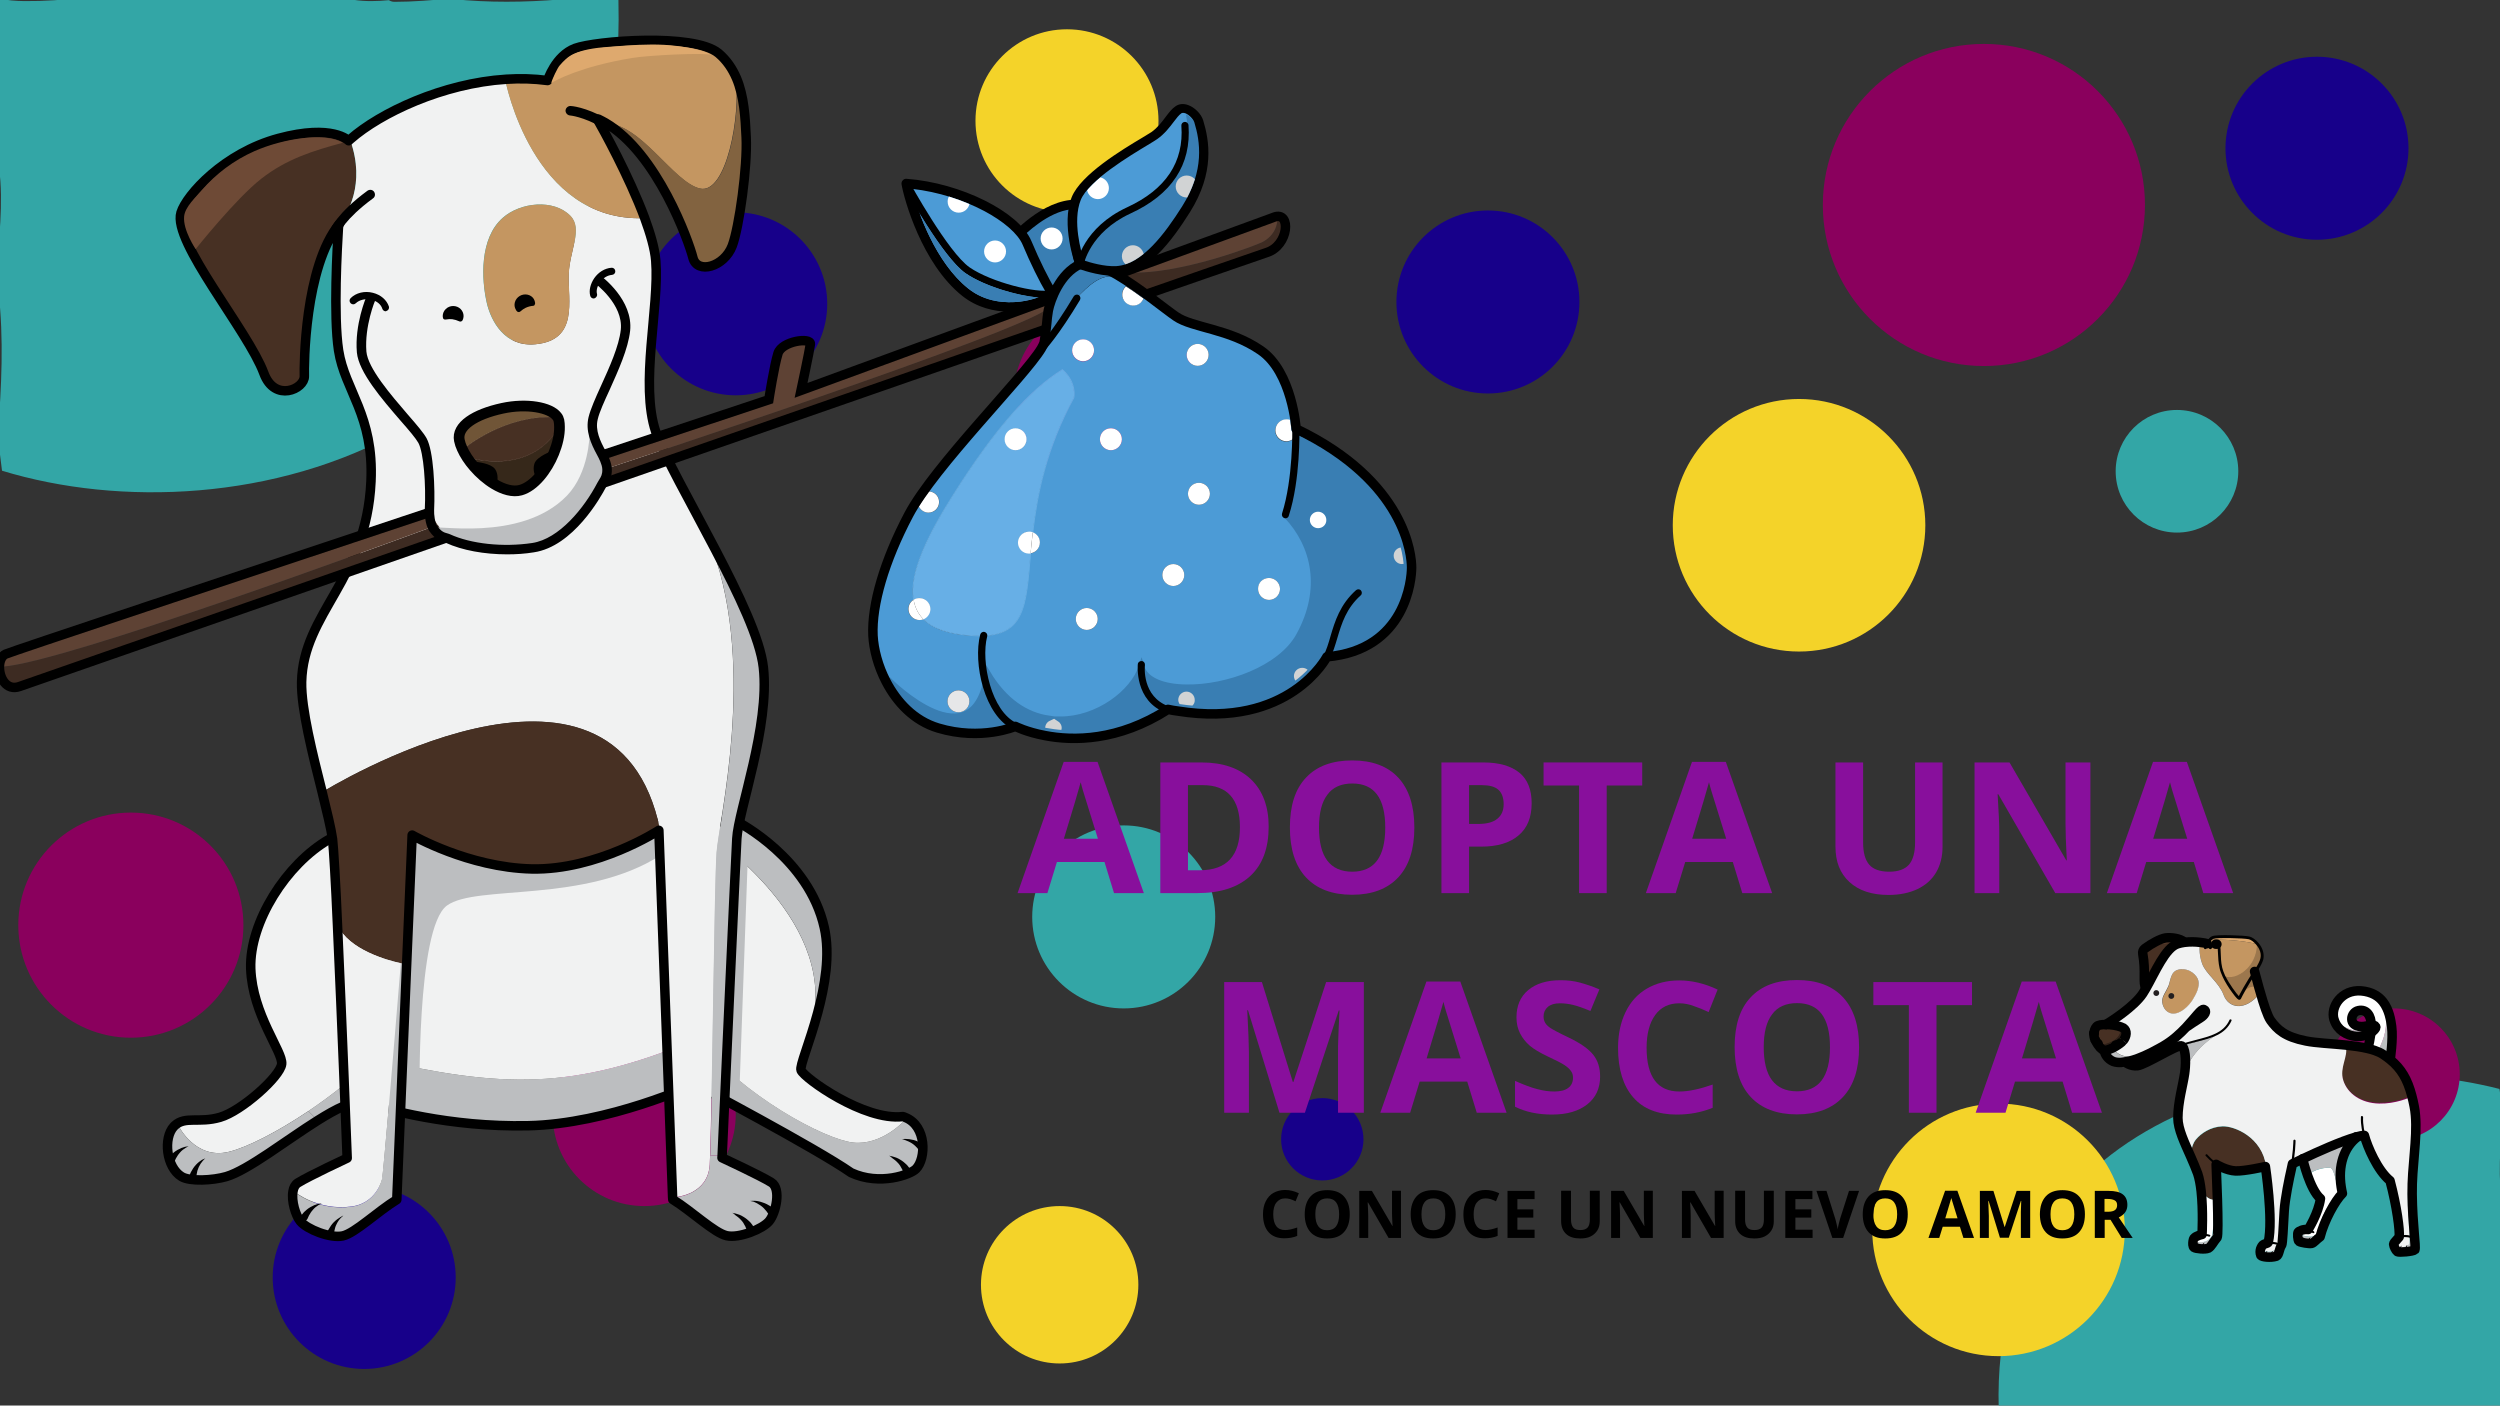 <?xml version="1.0" encoding="utf-8"?>
<!-- Generator: Adobe Illustrator 24.0.2, SVG Export Plug-In . SVG Version: 6.00 Build 0)  -->
<svg version="1.1" id="Capa_1" xmlns="http://www.w3.org/2000/svg" xmlns:xlink="http://www.w3.org/1999/xlink" x="0px" y="0px"
	 viewBox="0 0 1366 768" style="enable-background:new 0 0 1366 768;" xml:space="preserve" >
<rect x="0" y="0" width="1366" height="768" fill="#333333" stroke="none"/>
<style type="text/css">
	.st0{fill:#33A6A6;}
	.st1{fill:#17008A;}
	.st2{fill:#F4D329;}
	.st3{fill:#8A005D;}
	.st4{fill:#BCBEC0;}
	.st5{fill:#F1F2F2;}
	.st6{fill:none;stroke:#000000;stroke-width:5.193;stroke-linejoin:round;stroke-miterlimit:10;}
	.st7{fill:#473023;}
	.st8{fill:#C49661;}
	.st9{fill:#826340;}
	.st10{fill:none;stroke:#000000;stroke-width:6.102;stroke-linejoin:round;stroke-miterlimit:10;}
	.st11{fill:#397EB3;}
	.st12{fill:#3D2B22;}
	.st13{fill:#5E4234;}
	.st14{fill:none;stroke:#000000;stroke-width:5.193;stroke-miterlimit:10;}
	.st15{fill:#36281A;}
	.st16{fill:#473023;stroke:#473023;stroke-width:0.508;stroke-miterlimit:10;}
	.st17{fill:#705537;}
	.st18{fill:none;stroke:#000000;stroke-width:5.849;stroke-miterlimit:10;}
	.st19{fill:none;stroke:#000000;stroke-width:3;stroke-miterlimit:10;}
	.st20{fill:#4C9BD6;}
	.st21{fill:#FFFFFF;}
	.st22{fill:#D1D3D4;}
	.st23{fill:#67AFE6;stroke:#67AFE6;stroke-width:0.508;stroke-miterlimit:10;}
	.st24{fill:#397EB3;stroke:#397EB3;stroke-width:3;stroke-miterlimit:10;}
	.st25{fill:#E6E7E8;}
	.st26{fill:none;stroke:#000000;stroke-width:2.596;stroke-miterlimit:10;}
	.st27{fill:#6E4A36;}
	.st28{fill:#DEA96E;}
	.st29{fill:#9C774D;stroke:#9C774D;stroke-width:0.508;stroke-miterlimit:10;}
	.st30{fill:#2E1F17;}
	.st31{fill:#6E4A36;stroke:#6E4A36;stroke-width:0.508;stroke-miterlimit:10;}
	.st32{fill:none;stroke:#000000;stroke-width:5.193;stroke-linecap:round;stroke-linejoin:round;stroke-miterlimit:10;}
	.st33{fill:#231F20;}
	.st34{fill:none;}
	.st35{fill:#880F9C;}
</style>
<path class="st0" d="M337.9-0.7C330.6-0.3,323.3-0.9,316-1c-0.4,0-0.8,0-1.1-0.1c-2.9,0.3-5.9,0.6-8.8,0.8
	c-19.2,1.6-39.4,1.8-58.6-0.2c-0.4,0-0.8-0.1-1.2-0.3C236.1,0.1,225.8,1,215.5,1c-1.2,0-2.2-0.4-3-0.9c-6.4,0.6-12.8,0.8-19.3-0.2
	c-0.7-0.1-1.3-0.3-1.8-0.6c-2-0.1-4-0.2-6-0.3c-5,0.5-10.1,0.6-15.2,0.4c-0.3,0-0.5,0.1-0.8,0.1c-1.3,0-2.6,0-3.9,0
	c-2.8,0.1-5.6,0.2-8.4,0.2c-0.6,0-1.1-0.1-1.6-0.2c-21.8-0.2-43.5-0.7-65.3-0.9c-2.6,0-5.2,0.1-7.8,0.1C70.2-1.4,58-1.3,45.8-1.3
	c-10.8,1.2-21.6,2-32.4,1.9C8.6,0.5,3.8,0.3-0.5-1c0.1,11.7,0.2,23.4,0.3,35.1c0,15.6,0.1,31.3,0,47c0,4.8,0.1,9.6,0.1,14.4
	c0.1,1.1,0.2,2.3,0.3,3.4c0.7,10,0.2,19.8-0.5,29.6c-0.2,10.1-0.4,20.3-0.6,30.4c3.1,26.2,1.7,52.5-0.3,78.7
	c0.6,6.5,1.5,13.1,2.3,19.6C129.7,296.5,343.8,244.1,337.9-0.7z"/>
<circle class="st1" cx="813" cy="165" r="50"/>
<circle class="st2" cx="583" cy="66" r="50"/>
<circle class="st1" cx="199" cy="698" r="50"/>
<circle class="st2" cx="579" cy="702" r="43"/>
<circle class="st1" cx="402" cy="166" r="50"/>
<circle class="st0" cx="614" cy="501" r="50"/>
<circle class="st3" cx="352" cy="609" r="50"/>
<circle class="st1" cx="722.5" cy="622.5" r="22.5"/>
<circle class="st3" cx="604" cy="216" r="50"/>
<circle class="st0" cx="1189.5" cy="257.5" r="33.5"/>
<circle class="st1" cx="1266" cy="81" r="50"/>
<circle class="st3" cx="1084" cy="112" r="88"/>
<g>
	<path class="st4" d="M494.7,610.6c11.6,4.7,11.4,22.5,5.8,28.1c-3,3.1-19.8,9.3-35.4,2.1c-19.4-13.5-85.5-48.4-85.5-48.4
		s-47.2,21.9-91,22.7c-43.8,0.8-77.5-9.3-90.9-12.6c-5-1.2-13.9,3.2-24.1,9.7l-5.1-5.1c12.9-8.7,25.8-18.9,35.5-28.7
		c70.1,16,108.6,17.7,177-10.8c25.1,31.2,69.7,55,85.2,56.7c15.6,1.7,28.1-12.1,28.1-12.1L494.7,610.6z"/>
	<path class="st5" d="M494.7,610.6l-0.4,1.6c0,0-12.5,13.8-28.1,12.1c-15.6-1.7-60.2-25.5-85.2-56.7c-68.4,28.6-106.9,26.8-177,10.8
		c-9.7,9.8-22.6,20-35.5,28.7c-16.7,11.2-33.5,19.9-43.7,22.3c-18.2,4.3-27.3-14.3-27.3-14.3l-2-0.1c5.7-5.3,13.3-1.2,24.7-4.5
		c11.8-3.3,32.9-22.3,33.7-29.1c0.8-6.7-16-26.9-16.9-52.2c-0.8-25.3,19.4-57.3,43-70.7c18.7-10.7,148.3-10.3,201-9.6l0,2.7
		c0,0,71.8,44.6,64,101.3l1.8,0.5c-4.4,16.4-9.9,29.3-9.1,31.5c1.7,4.2,34.5,27.8,55.6,25.3C493.8,610.2,494.3,610.4,494.7,610.6z"
		/>
	<path class="st4" d="M450.4,506.9c3.3,14.8,0.3,32-3.6,46.4l-1.8-0.5c7.8-56.7-64-101.3-64-101.3l0-2.7c13.7,0.2,22.2,0.3,22.2,0.3
		S441.9,469,450.4,506.9z"/>
	<path class="st4" d="M168.5,607.1l5.1,5.1c-17.2,10.9-38.1,27.3-50,30.7c-7.3,2.1-19.8,2.8-24.4,0c-8.4-5-10.1-21.1-4.2-27.4
		c0.2-0.2,0.4-0.4,0.5-0.5l2,0.1c0,0,9.1,18.6,27.3,14.3C135,627,151.8,618.3,168.5,607.1z"/>
	<path class="st6" d="M381,448.9c-52.7-0.6-182.2-1.1-201,9.6c-23.6,13.5-43.8,45.5-43,70.7c0.9,25.3,17.7,45.5,16.9,52.2
		c-0.8,6.8-21.9,25.7-33.7,29.1c-11.4,3.3-19-0.8-24.7,4.5c-0.2,0.2-0.4,0.4-0.5,0.5c-5.9,6.3-4.2,22.3,4.2,27.4
		c4.6,2.8,17.1,2.1,24.4,0c11.9-3.5,32.8-19.9,50-30.7c10.2-6.4,19.1-10.9,24.1-9.7c13.5,3.4,47.1,13.5,90.9,12.6
		c43.8-0.9,91-22.7,91-22.7s66.1,34.9,85.5,48.4c15.6,7.2,32.4,1,35.4-2.1c5.6-5.7,5.9-23.4-5.8-28.1c-0.4-0.2-0.9-0.4-1.4-0.5
		c-21.1,2.5-53.9-21.1-55.6-25.3c-0.9-2.2,4.7-15.1,9.1-31.5c3.9-14.5,6.9-31.6,3.6-46.4c-8.4-37.9-47.2-57.7-47.2-57.7
		S394.7,449,381,448.9z"/>
	<polygon class="st4" points="385.4,449 408.9,460.2 403.9,599.3 385.4,599.3 	"/>
	<path class="st4" d="M361,467.3c-41.5,26.6-100.8,15.8-116.8,27.5c-16.9,12.3-14.9,107.9-14.9,107.9l-24,0.5l7.8-153.9h166.2
		C379.2,449.3,365.6,445.9,361,467.3z"/>
	<path class="st7" d="M165.9,205.6c0.2,7.2-16.2,14.5-22.1-1.5c-8.7-23.5-50.1-71.9-45.3-87.8c3-9.7,23.6-32.7,53.3-40.6
		c29.7-8,38.3,1.3,38.3,1.3c0.3-0.3,0.6-0.6,1-0.9l0.2,0.3c8.9,24.6-2.2,41.2-4.9,44.7l0.6,0.5c-1,1.3-1.7,2.4-2.1,3
		c0.1-1.4,0.1-2.2,0.1-2.2C165.9,145.8,165.7,200.1,165.9,205.6z"/>
	<path class="st5" d="M186.4,121.1c2.7-3.6,13.8-20.1,4.9-44.7l-0.2-0.3c16.4-14.3,50.4-30.5,85.1-32.7l0,0.5
		c0,0,14.7,77.6,75.8,75.3c3.2,8.7,5.6,17,6.1,23.4c2.1,25.3-8.8,67.4,0,93.5c4.5,13.4,19,38.7,32.5,64.3l-1,0.5
		c23.4,65.6,3.2,147.1,1.9,164.9c-1.2,16.7-2.4,133.1-3.5,165.4c-0.1,2.1-0.1,3.8-0.2,5.1c-0.9,16.4-18.2,17.7-18.2,17.7l-2.3,0.1
		l-7.5-200.3l0.9-0.2c-24.3-119.9-184.1-21.1-184.1-21.1l-0.6,0.2c-5.1-20.3-11.5-45.5-11.2-60.1c0.8-37.9,35.4-55.6,37.9-109.5
		c1.7-36.2-14.6-49.7-18-71.6c-2.9-19.1-0.4-57.2-0.4-66.8v0c0-0.6,1.4-1.7,2.4-3L186.4,121.1z M310.7,150c0.5-13.1,7.9-25,0.9-32.1
		c-9.1-9.3-27.3-7.4-36.9,1.1c-12.8,11.2-11.7,33.7-8.7,46.7c2.3,9.7,9.7,24,26.5,22.4C316.2,185.9,310.3,164.3,310.7,150z"/>
	<path class="st4" d="M394.3,632.8c0,0,21,9.8,27,13.5c5.5,3.4,2.3,16.6-1.2,21.1c-3.6,4.4-16.4,9.5-23.2,8
		c-6.8-1.5-19-13.3-29.5-19.8l-0.1-1.4l2.3-0.1c0,0,17.3-1.3,18.2-17.7c0.1-1.3,0.1-3.1,0.2-5.1l6.3,0.2
		C394.4,632.4,394.3,632.8,394.3,632.8z"/>
	<path class="st8" d="M326.7,65.3c-0.2-0.1-0.5,0.2-0.4,0.4c2.7,4.8,17.1,30.7,25.6,53.5c-61.1,2.3-75.8-75.3-75.8-75.3l0-0.5
		c7.6-0.5,15.1-0.3,22.6,0.7c0,0,4.2-13.6,15.1-17.6c11-4.1,64.9-8.6,78.3,2.7c4.5,3.8,7.7,8.5,9.8,13.6
		c2.9,19.3-4.9,63.8-19.6,60.2c-14.8-3.6-32.1-35.6-51.9-35.7C329.3,66.6,328,65.9,326.7,65.3z"/>
	<path class="st9" d="M378.4,141c-2.2-8.8-19.4-57.1-47.8-73.7c19.8,0.1,37.2,32.1,51.9,35.7c14.7,3.6,22.5-40.9,19.6-60.2
		c4.2,9.9,4.8,21.7,5.3,32.2c0.9,16-3.8,49.3-7.6,59.4C395.5,146.1,380.7,150.2,378.4,141z"/>
	<path class="st4" d="M416.9,365c3.6,32-13.7,78.3-14.5,93.5c-0.8,14.3-7.3,157.4-8,173l-6.3-0.2c1.1-32.3,2.3-148.7,3.5-165.4
		c1.3-17.7,21.4-99.3-1.9-164.9l1-0.5C403.3,324.7,415.1,349.4,416.9,365z"/>
	<path class="st7" d="M219,526.3c-7.5-1.6-28.4-7.3-34.6-20.8c-1.1-23.2-2.1-41.8-2.7-47c-0.7-5.8-3-15.1-5.7-25.8l0.6-0.2
		c0,0,159.8-98.8,184.1,21.1l-0.9,0.2c0,0-33.7,21.9-69.5,21.1c-34.5-0.8-65.3-18.5-65.3-18.5l-3,70.5l-0.4,0
		C221.7,526.9,220.7,526.7,219,526.3z"/>
	<path class="st8" d="M311.7,117.9c7,7.2-0.5,19-0.9,32.1c-0.5,14.3,5.5,35.9-18.2,38.1c-16.8,1.6-24.2-12.7-26.5-22.4
		c-3.1-13-4.1-35.5,8.7-46.7C284.4,110.5,302.5,108.6,311.7,117.9z"/>
	<path class="st4" d="M222.1,526.9l-5.4,128.7c-10.5,6.5-22.7,18.3-29.5,19.8c-6.8,1.5-19.6-3.6-23.2-8c-2.6-3.2-5-11.1-4-16.4
		l0.6,0.1c0,0,13,10.8,31.6,8.2c10.6-1.5,15.1-9.9,16.4-14.7c0.8-2.8,6.1-66.8,10.3-118.2c1.7,0.4,2.6,0.5,2.6,0.5L222.1,526.9z"/>
	<path class="st5" d="M219,526.3c-4.2,51.4-9.6,115.4-10.3,118.2c-1.3,4.8-5.8,13.2-16.4,14.7c-18.6,2.6-31.6-8.2-31.6-8.2l-0.6-0.1
		c0.4-2,1.2-3.7,2.7-4.6c5.9-3.7,26.9-13.5,26.9-13.5s-2.8-75.3-5.3-127.3C190.7,519,211.6,524.7,219,526.3z"/>
	<path class="st6" d="M184.9,124.7c-0.6,9.6-2.8,47.8,0.1,66.8c3.4,21.9,19.4,35.4,17.7,71.6c-2.5,53.8-37,71.6-37.9,109.5
		c-0.3,14.7,6.1,39.8,11.2,60.1c2.6,10.7,4.9,20,5.7,25.8c0.6,5.2,1.7,23.8,2.7,47c2.4,52,5.3,127.3,5.3,127.3s-21,9.8-26.9,13.5
		c-1.5,0.9-2.4,2.6-2.7,4.6c-1,5.3,1.4,13.2,4,16.4c3.6,4.4,16.4,9.5,23.2,8c6.7-1.5,18.9-13.3,29.5-19.8l5.4-128.7l3-70.5
		c0,0,30.7,17.7,65.3,18.5c35.8,0.8,69.5-21.1,69.5-21.1l7.5,200.3l0.1,1.4c10.5,6.5,22.7,18.3,29.5,19.8c6.7,1.5,19.6-3.6,23.2-8
		c3.6-4.4,6.7-17.7,1.2-21.1c-5.9-3.7-27-13.5-27-13.5s0-0.5,0.1-1.4c0.7-15.6,7.2-158.6,8-173c0.8-15.2,18.1-61.5,14.5-93.5
		c-1.7-15.6-13.6-40.2-26.3-64.5c-13.4-25.7-27.9-50.9-32.5-64.3c-8.8-26.1,2.1-68.2,0-93.5c-0.5-6.4-2.9-14.7-6.1-23.4
		c-8.5-22.8-22.9-48.8-25.6-53.5c-0.2-0.3,0.1-0.5,0.4-0.4c1.3,0.6,2.5,1.3,3.8,2c28.4,16.6,45.6,64.9,47.8,73.7
		c2.3,9.2,17.1,5.1,21.5-6.5c3.8-10.1,8.4-43.4,7.6-59.4c-0.5-10.6-1.1-22.3-5.3-32.2c-2.2-5.1-5.3-9.8-9.8-13.6
		c-13.5-11.2-67.4-6.7-78.3-2.7c-10.9,4.1-15.1,17.6-15.1,17.6c-7.5-1-15-1.2-22.6-0.7c-34.7,2.2-68.8,18.4-85.1,32.7
		c-0.3,0.3-0.6,0.6-1,0.9c0,0-8.6-9.3-38.3-1.3c-29.7,8-50.3,30.9-53.3,40.6c-4.8,15.9,36.6,64.3,45.3,87.8
		c5.9,16,22.3,8.6,22.1,1.5c-0.2-5.5,0-59.8,19.2-83.2C185.1,122.4,185,123.2,184.9,124.7"/>
	<line class="st10" x1="185.7" y1="125.2" x2="185.7" y2="125.2"/>
	<path class="st11" d="M574.8,160.3c-0.9-1.6-21.5-29.1-21.5-29.1s17.1-19.9,34.7-19.6c-2.5,20.2,2.1,32.6,2.1,32.6L574.8,160.3z"/>
	<path d="M574.3,164.6l-1.7-2.9c-0.8-1.3-13.2-18-21.3-28.8l-1.2-1.7l1.4-1.6c0.7-0.9,18-20.8,36.8-20.5l2.9,0.1l-0.4,2.9
		c-2.4,19.4,1.9,31.3,2,31.4l0.6,1.5L574.3,164.6z M556.7,131.4c4.2,5.6,14.2,19,18.4,24.8l12.1-12.6c-1.1-3.8-3.5-14.2-2.1-29.2
		C572.7,115.8,560.7,127.3,556.7,131.4z"/>
	<path class="st12" d="M239.2,286.8l4.7,7.1C118.7,337.5,15,373.6,10.7,375.1c-7.3,2.5-11.2-4.9-11-11l2.2,0.1
		C36.1,361.6,211.3,297.1,239.2,286.8z"/>
	<path class="st13" d="M234.6,280l4.5,6.8c-27.8,10.3-203.1,74.8-237.3,77.4l-2.2-0.1c0.1-3,1.2-5.7,3.4-6.7
		C6.7,355.8,125,316.5,234.6,280z"/>
	<path class="st14" d="M234.6,280C125,316.5,6.7,355.8,3.1,357.4c-2.2,1-3.3,3.7-3.4,6.7c-0.2,6.1,3.7,13.6,11,11
		c4.3-1.5,108-37.6,233.2-81.2"/>
	<path class="st12" d="M696.3,118.6c9.3-3.4,8,15.6-4.2,19.4c-5.3,1.7-188.1,65.3-363.1,126.2l0.1-7.4
		c4.9-1.6,232.9-76.4,244.2-88.9c2.3-2.6,5.9-5.3,10.1-7.9c10.5-3.8,20.8-7.6,30.6-11.2c0.5,0,1,0,1.5,0
		c28.6,1.9,72.3-15.4,74.4-16.6c9-4.9,8-13.3,8-13.3l-2.1-0.1C696,118.7,696.2,118.7,696.3,118.6z"/>
	<path class="st13" d="M697.9,118.9c0,0,1,8.4-8,13.3c-2.2,1.2-45.9,18.5-74.4,16.6c-0.5,0-0.9-0.1-1.5,0
		c42.2-15.5,76.7-28.1,81.8-29.9L697.9,118.9z"/>
	<path class="st13" d="M583.4,160c-4.2,2.6-7.8,5.3-10.1,7.9C562,180.5,334,255.2,329.1,256.8l0.1-8.2
		c52.9-17.6,90.9-30.2,90.9-30.2s2.9-18.5,5-25.3c2.1-6.8,18.1-8.9,17.7-5.1c-0.4,3.8-5.1,25.3-5.1,25.3S513.8,185.5,583.4,160z"/>
	<path class="st14" d="M329,264.2C504,203.3,686.8,139.7,692.1,138c12.2-3.8,13.5-22.7,4.2-19.4c-0.1,0-0.3,0.1-0.5,0.2
		c-5,1.8-39.5,14.5-81.8,29.9c-9.9,3.6-20.2,7.4-30.6,11.2c-69.6,25.5-145.7,53.4-145.7,53.4s4.6-21.5,5.1-25.3
		c0.4-3.8-15.6-1.7-17.7,5.1c-2.1,6.7-5,25.3-5,25.3s-37.9,12.6-90.9,30.2"/>
	<path d="M210.8,170.1c-0.8,0-1.6-0.5-1.9-1.4c-0.7-2.3-2.9-4.2-5.9-4.9c-3.2-0.8-6.6,0-8.6,1.9c-0.8,0.8-2,0.8-2.8,0
		c-0.8-0.8-0.8-2,0-2.8c2.9-2.9,7.6-4.1,12.2-2.9c4.3,1.1,7.5,3.9,8.7,7.5c0.3,1-0.3,2.1-1.3,2.4C211.1,170,210.9,170.1,210.8,170.1
		z"/>
	<path d="M324.4,163.1c-0.9,0-1.7-0.6-1.9-1.5c-0.8-2.9,0.1-6.5,2.2-9.6c2.3-3.3,5.7-5.4,9.4-5.7c1.1-0.1,2,0.7,2.1,1.8
		c0.1,1.1-0.7,2-1.8,2.1c-2.5,0.2-4.9,1.7-6.6,4.1c-1.5,2.1-2.1,4.5-1.6,6.3c0.3,1-0.4,2.1-1.4,2.4
		C324.8,163.1,324.6,163.1,324.4,163.1z"/>
	<path d="M183,129c-0.3,0-0.6,0-0.9-0.1c-1.4-0.5-2.1-2-1.6-3.3c0.1-0.4,3.3-8.9,20.3-21.4c1.2-0.8,2.8-0.6,3.6,0.6
		c0.8,1.2,0.6,2.8-0.6,3.6c-15.5,11.4-18.4,18.9-18.4,18.9C185,128.3,184,129,183,129z"/>
	<path d="M330.3,69.9c-0.4,0-0.9-0.1-1.3-0.3c-10.7-6-17.5-6.5-17.5-6.5c-1.4-0.1-2.5-1.3-2.5-2.7c0.1-1.4,1.3-2.5,2.7-2.5
		c0.3,0,8,0.4,19.9,7.1c1.2,0.7,1.7,2.3,1,3.5C332.1,69.4,331.2,69.9,330.3,69.9z"/>
	<path class="st15" d="M305.6,233.1c0.1,4.4-1.1,9.5-3.1,14.4c-0.6,0.2-8.2,3.2-9.1,6.2c-0.8,2.6,0.8,5.5,1.4,6.6
		c-3.2,3.7-6.8,6.4-10.4,7.4c-4.2,1.2-9.4-0.3-14.4-3.3c0.3-1.2,0.7-4.5-0.8-6.6c-1.7-2.4-8.7-2.8-10.3-2.9c-1.4-1.6-2.7-3.3-3.8-5
		l0.1-0.1C255.3,249.8,289.1,261.2,305.6,233.1z"/>
	<path class="st16" d="M305.3,229.7c0.2,1.1,0.3,2.2,0.3,3.4c-16.5,28.1-50.3,16.6-50.3,16.6l-0.1,0.1c-1-1.6-1.9-3.2-2.6-4.7
		l1.2-0.2c0,0,22.3-18.6,49.8-16.9l0.7-0.5C304.8,228.2,305.1,228.9,305.3,229.7z"/>
	<path class="st17" d="M304.2,227.5l-0.7,0.5c-27.5-1.7-49.8,16.9-49.8,16.9l-1.2,0.2c-0.7-1.5-1.2-3-1.5-4.5
		c-1.6-7.7,8.3-14.2,23.5-17.5C287.7,220.2,300.5,222.6,304.2,227.5z"/>
	<path d="M293.4,253.7c0.9-3,8.5-6,9.1-6.2c-1.9,4.7-4.6,9.2-7.7,12.8C294.2,259.2,292.6,256.3,293.4,253.7z"/>
	<path d="M269.3,257.7c1.5,2.1,1.1,5.4,0.8,6.6c-4-2.4-7.9-5.8-11.1-9.5C260.6,254.9,267.5,255.3,269.3,257.7z"/>
	<path class="st18" d="M252.5,245.1c-0.7-1.5-1.2-3-1.5-4.5c-1.6-7.7,8.3-14.2,23.5-17.5c13.3-2.9,26.1-0.5,29.8,4.4
		c0.6,0.7,0.9,1.5,1.1,2.3c0.2,1.1,0.3,2.2,0.3,3.4c0.1,4.4-1.1,9.5-3.1,14.4c-1.9,4.7-4.6,9.2-7.7,12.8c-3.2,3.7-6.8,6.4-10.4,7.4
		c-4.2,1.2-9.4-0.3-14.4-3.3c-4-2.4-7.9-5.8-11.1-9.5c-1.4-1.6-2.7-3.3-3.8-5C254.1,248.3,253.2,246.7,252.5,245.1z"/>
	<path class="st19" d="M257.4,253.8c0,0,1.3,0,1.6,0c1.7,0,8.6,1,10.3,3.4c1.5,2.1,1.1,5.6,0.8,6.9c-0.1,0.3-0.7,0.1-0.7,0.1"/>
	<path class="st18" d="M294.8,260.3c0.1,0.3,0.3,0.4,0.3,0.4"/>
	<path class="st19" d="M301.4,247.8c0,0,1.2,0,1.1,0c-0.6,0-8.2,3-9.1,6.1c-0.8,2.6,0.2,5.6,0.9,6.6"/>
	<path d="M251.6,175.7c-0.2,0-0.4,0-0.6-0.1c-1.3-0.6-2.6-1-4-1.2l0,0c-1.1-0.1-2.2,0-3.5,0.2c-0.3,0.1-0.7,0-1-0.2
		c-0.3-0.2-0.5-0.5-0.5-0.9c0-0.3-0.1-0.6-0.1-0.8c0-3,2.6-5.5,5.7-5.5c3.2,0,5.7,2.5,5.7,5.5c0,0.8-0.2,1.5-0.5,2.2
		c-0.2,0.3-0.4,0.6-0.8,0.7C251.9,175.7,251.8,175.7,251.6,175.7z"/>
	<path class="st20" d="M588.1,108.5c5.7-14.2,37.9-31,42.6-34.4c6.6-4.7,9.5-11.7,13.3-14.2c3.8-2.5,9.8,2.2,11.1,6.3
		c3.4,11,6,27.5-6.9,48c-10.3,16.4-23.1,32.8-37.9,33.8c-8.8,0.6-20-3.7-20-3.7S582.4,122.7,588.1,108.5z"/>
	<path class="st20" d="M574.8,160.3c-3.5-5.7-8.5-15.5-13.6-27.5c-6.1-14.5-36.3-30.3-66-32.5c1.6,10.1,12,43.3,32.2,59.4
		C547.6,175.8,576.6,163.3,574.8,160.3z"/>
	<path d="M551.7,170.3c-8.5,0-17.8-2.2-25.9-8.6c-22.2-17.7-31.9-53.2-33.2-61c-0.1-0.8,0.1-1.6,0.7-2.2c0.5-0.6,1.3-0.9,2.1-0.8
		c29.6,2.2,61.5,18.1,68.2,34.1c4.4,10.5,9.4,20.6,13.4,27.1l0,0c0.4,0.6,1.3,2.6-1.2,4.9C572.8,166.5,563.1,170.3,551.7,170.3z
		 M498.4,103.2c2.9,12.5,13,40.4,30.6,54.4c9.5,7.6,20.7,8.1,28.4,7.2c7.3-0.9,12.5-3.2,14.4-4.5c-4-6.7-8.8-16.5-13-26.5
		C553.7,121.6,527.1,106.4,498.4,103.2z"/>
	<path d="M570.7,162.7c-11.2,0-32-5.7-43.1-13.4c-12.6-8.7-33.2-46.4-34.1-48l3.4-1.9c0.2,0.4,21.1,38.5,32.9,46.7
		c11.7,8.1,36.9,14.4,44.5,12.4l1,3.8C574.1,162.5,572.5,162.7,570.7,162.7z"/>
	<path class="st4" d="M309.8,270.8c12.1-12.6,12.3-33,12.3-33l6.4,9.7c1.3,2.3,3,5.7,3.2,8.8c0.2,4.6-1.7,6.3-2.9,8.7
		c-6.3,12-20.4,31.7-37.5,34.2c-17.2,2.5-35.3,0.1-46.4-5.1c-1.4-0.6-4.5-0.4-7.9-5.5C235,286,284.4,297.1,309.8,270.8z"/>
	<path d="M277.1,302.9c-12.4,0-24.6-2.2-33.5-6.3c-0.2-0.1-0.4-0.1-0.6-0.2c-1.8-0.5-5.1-1.4-8.4-6.2c-2.4-3.6-2.6-9.6-2.5-11.7
		c0.7-13.4-0.6-31.2-3.5-36.5c-1.4-2.5-5.2-7-9.7-12.1c-10.2-11.8-22.9-26.5-23.9-37.3c-1.3-15.2,5-30.1,5.3-30.7l4.8,2
		c-0.1,0.1-6,14.3-4.9,28.2c0.8,9.1,13.4,23.7,22.6,34.4c4.9,5.6,8.7,10.1,10.3,13c3.8,7,4.7,27.2,4.1,39.3
		c-0.1,2.3,0.4,6.7,1.7,8.5c2.1,3.2,3.9,3.7,5.4,4.1c0.6,0.2,1.1,0.3,1.5,0.5c11.5,5.3,29.1,7.2,45,4.8
		c14.7-2.2,28.4-19.1,35.6-32.9c0.3-0.6,0.6-1.1,1-1.7c1-1.6,1.8-2.9,1.7-5.7c-0.1-2.7-1.9-6-2.8-7.7c-3.5-6.4-6.5-13.3-4.7-20.8
		c1.1-4.4,3.7-10.3,6.8-17.1c4.6-10.1,9.8-21.6,10.8-30.6c1.5-13.9-14-25.3-14.1-25.4l3-4.2c0.7,0.5,18,13.3,16.2,30.2
		c-1.1,9.9-6.5,21.7-11.2,32.2c-2.9,6.3-5.6,12.2-6.5,16.1c-1.5,6,1.4,12,4.2,17.1c1.7,3.1,3.3,6.5,3.5,10c0.2,4.4-1.3,6.8-2.4,8.7
		c-0.3,0.4-0.5,0.9-0.8,1.3c-2.8,5.4-17.9,32.4-39.4,35.6C286.8,302.6,282,302.9,277.1,302.9z"/>
	<path class="st21" d="M599.9,108.8c3.3,0,6-2.7,6-6c0-2.9-2-5.3-4.7-5.9c-2.8,2.3-5.2,4.7-7.2,7C594.5,106.7,597,108.8,599.9,108.8
		z"/>
	<path class="st21" d="M549.7,137.4c0,3.3-2.7,6-6,6c-3.3,0-6-2.7-6-6c0-3.3,2.7-6,6-6C547,131.4,549.7,134.1,549.7,137.4z"/>
	<path class="st21" d="M517.8,110.2c0,3.3,2.7,6,6,6c2.9,0,5.3-2,5.9-4.7c-3.5-1.5-7.3-2.9-11.2-4.1
		C518,108.2,517.8,109.2,517.8,110.2z"/>
	<path class="st21" d="M580.6,130.3c0,3.3-2.7,6-6,6c-3.3,0-6-2.7-6-6c0-3.3,2.7-6,6-6C577.9,124.3,580.6,127,580.6,130.3z"/>
	<path class="st22" d="M766.6,297.7c1.5,5.3,1.9,9.3,2,11.4c-0.8,0.4-1.6,0.6-2.5,0.6c-3.3,0-6-2.7-6-6s2.7-6,6-6
		C766.2,297.6,766.4,297.7,766.6,297.7z"/>
	<path class="st21" d="M720.2,278.1c3.3,0,6,2.7,6,6s-2.7,6-6,6c-3.3,0-6-2.7-6-6S716.9,278.1,720.2,278.1z"/>
	<path class="st22" d="M711.5,363.3c2.1,0,3.9,1,5,2.6c-2.3,2.4-5.2,5.2-8.9,7.9c-1.3-1.1-2.1-2.7-2.1-4.5
		C705.5,366,708.2,363.3,711.5,363.3z"/>
	<path class="st20" d="M609.3,151.6l0.9-1.5c12.6,7.4,26.6,19,32.2,22.8c9.1,6.3,29.1,8.1,46.3,20c17.3,11.9,19.4,44.4,19.4,44.4
		H708c0.1,0,0.2,0.4,0.3,1.6c-0.4-0.2-0.9-1.2-1.4-1.4c-0.8-0.4-1.4-1.6-1.5-2.5c0-0.1-0.2-2.2-0.6-5.3c-0.6-0.2-1.3-0.4-2-0.4
		c-3.3,0-6,2.6-6,6s2.7,6,6,6c2.4,0,4.5-1.4,5.4-3.4c0.5,8.1,0.4,23.8-5.4,43.7c15.1,16,20.8,39.8,6.9,65.3
		c-10,18.5-39.6,28.8-61.4,28.6c-12.5-0.1-22.5-3.7-24.7-11.3c-4.6,14.2-24,28.9-44.6,28.8c-1-0.7-2.2-1.1-3.5-1.1
		c-1,0-1.9,0.2-2.7,0.6c-12-1.8-23.9-9.1-33.3-24.9c-7.3,50.8-53.6,4.3-53.6,4.3l-1.9,0.6c-4.5-8.6-6.8-17.9-7.2-25.2
		c-0.8-16.9,6.3-41,19.5-66c14-26.5,63.6-75.8,72.5-90.9l0.4,0.1C577.5,176.3,596.2,146.8,609.3,151.6z M699.4,321.8
		c0-3.3-2.7-6-6-6s-6,2.7-6,6c0,3.3,2.7,6,6,6S699.4,325.1,699.4,321.8z M661.1,269.8c0-3.3-2.7-6-6-6s-6,2.7-6,6s2.7,6,6,6
		S661.1,273.1,661.1,269.8z M660.4,193.9c0-3.3-2.7-6-6-6s-6,2.7-6,6c0,3.3,2.7,6,6,6S660.4,197.2,660.4,193.9z M647.1,314.2
		c0-3.3-2.7-6-6-6s-6,2.7-6,6c0,3.3,2.7,6,6,6S647.1,317.5,647.1,314.2z M623.2,165.4c0.8-0.7,1.3-1.5,1.6-2.4
		c-3-2.2-6.3-4.5-9.6-6.7c-2.5,2.2-2.8,6-0.5,8.5C616.9,167.4,620.7,167.6,623.2,165.4z M613,240c0-3.3-2.7-6-6-6s-6,2.7-6,6
		c0,3.3,2.7,6,6,6S613,243.3,613,240z M599.8,338.2c0-3.3-2.7-6-6-6c-3.3,0-6,2.7-6,6s2.7,6,6,6
		C597.1,344.3,599.8,341.6,599.8,338.2z M597.8,191.5c0-3.3-2.7-6-6-6s-6,2.7-6,6s2.7,6,6,6S597.8,194.8,597.8,191.5z M586.7,217.3
		c0,0,1.9-8-6.2-15.3c-18.1,11.3-36.7,32.1-59.7,68.5c-13.5,21.3-24.2,42.4-21.7,57.2c-1.7,1.1-2.8,2.9-2.8,5.1c0,3.3,2.7,6,6,6
		c0.8,0,1.6-0.2,2.2-0.4c5,5,13.6,8.3,26.9,9c28.8,1.7,29-15.5,31.6-45c2.9-0.4,5.1-2.9,5.1-5.9c0-2.6-1.6-4.8-3.9-5.6
		C566.7,270.3,571.5,245.3,586.7,217.3z M529.7,383.2c0-3.3-2.7-6-6-6c-3.3,0-6,2.7-6,6s2.7,6,6,6
		C527,389.2,529.7,386.5,529.7,383.2z M513.2,274.3c0-3.2-2.6-5.8-5.7-5.8c-2.1,2.9-3.9,5.6-5.5,8.1c0.9,2.1,3,3.5,5.3,3.5
		C510.6,280.2,513.2,277.6,513.2,274.3z"/>
	<path class="st21" d="M708.4,237.5c0,0.1-0.1,0.2-0.1,0.2c0-0.1,0-0.2,0-0.3C708.3,237.5,708.4,237.5,708.4,237.5z"/>
	<path class="st21" d="M708.3,237.4c0,0.1,0,0.2,0,0.3c-1,2-3.1,3.4-5.4,3.4c-3.3,0-6-2.7-6-6s2.7-6,6-6c0.7,0,1.4,0.1,2,0.3
		c0.5,3.1,0.6,5,0.6,5.1c0.1,0.9,0.6,1.8,1.5,2.2C707.4,237,707.9,237.2,708.3,237.4z"/>
	<path class="st21" d="M693.4,315.8c3.3,0,6,2.7,6,6c0,3.3-2.7,6-6,6s-6-2.7-6-6C687.3,318.4,690,315.8,693.4,315.8z"/>
	<path class="st21" d="M655.1,263.8c3.3,0,6,2.7,6,6s-2.7,6-6,6s-6-2.7-6-6S651.7,263.8,655.1,263.8z"/>
	<path class="st21" d="M654.4,187.9c3.3,0,6,2.7,6,6c0,3.3-2.7,6-6,6s-6-2.7-6-6C648.4,190.6,651.1,187.9,654.4,187.9z"/>
	<path class="st22" d="M648.4,376.3c3.3,0,6,2.7,6,6c0,1.9-1,3.7-2.4,4.8c-2.7-0.2-5.4-0.6-8.3-1c-0.8-1-1.4-2.3-1.4-3.7
		C642.4,379,645.1,376.3,648.4,376.3z"/>
	<path class="st21" d="M641.1,308.2c3.3,0,6,2.7,6,6c0,3.3-2.7,6-6,6s-6-2.7-6-6C635.1,310.9,637.8,308.2,641.1,308.2z"/>
	<path class="st21" d="M624.8,163.1c-0.3,0.9-0.9,1.7-1.6,2.4c-2.5,2.2-6.3,1.9-8.5-0.5c-2.2-2.5-1.9-6.3,0.5-8.5
		C618.5,158.6,621.8,160.9,624.8,163.1z"/>
	<path class="st21" d="M607,234c3.3,0,6,2.7,6,6c0,3.3-2.7,6-6,6s-6-2.7-6-6C601,236.6,603.7,234,607,234z"/>
	<path class="st11" d="M610.2,150.1l-0.9,1.5c-13.1-4.9-31.8,24.7-39.9,38.9l-0.4-0.1c0.8-1.3,1.2-2.3,1.4-3.1
		c1.7-9.7,1.3-12.1,2.3-17.7c1.1-5.6,6.2-20.3,17.5-25.3C594.6,142.4,602.1,145.4,610.2,150.1z"/>
	<path class="st21" d="M593.8,332.2c3.3,0,6,2.7,6,6s-2.7,6-6,6c-3.3,0-6-2.7-6-6S590.5,332.2,593.8,332.2z"/>
	<path class="st21" d="M591.8,185.4c3.3,0,6,2.7,6,6s-2.7,6-6,6s-6-2.7-6-6S588.5,185.4,591.8,185.4z"/>
	<path class="st23" d="M580.5,202c8.1,7.2,6.2,15.3,6.2,15.3c-15.2,28-20,53-22.4,73.5c-0.6-0.2-1.3-0.4-2.1-0.4c-3.3,0-6,2.7-6,6
		c0,3.3,2.7,6,6,6c0.3,0,0.6,0,0.9-0.1c-2.6,29.5-2.8,46.7-31.6,45c-13.3-0.8-21.9-4-26.9-9c2.2-0.9,3.8-3,3.8-5.6c0-3.3-2.7-6-6-6
		c-1.2,0-2.3,0.3-3.2,0.9c-2.5-14.7,8.2-35.9,21.7-57.2C543.8,234.2,562.4,213.3,580.5,202z M561,240c0-3.3-2.7-6-6-6s-6,2.7-6,6
		c0,3.3,2.7,6,6,6S561,243.3,561,240z"/>
	<path class="st22" d="M581.7,397.7c0,1-0.3,1.9-0.7,2.7c-3.5-0.2-6.8-0.7-9.6-1.2c-0.5-0.1-1.1-0.2-1.6-0.3
		c-0.1-0.4-0.1-0.8-0.1-1.2c0-2.3,1.4-4.3,3.3-5.2c2.1,0.3,4.1,0.5,6.2,0.5C580.7,394,581.7,395.8,581.7,397.7z"/>
	<path class="st22" d="M575.7,391.9c1.3,0,2.5,0.4,3.5,1.1c-2.1,0-4.1-0.2-6.2-0.5C573.8,392.1,574.7,391.9,575.7,391.9z"/>
	<path class="st24" d="M708.1,238.8L708.1,238.8c0,0,0.1-0.3,0.2,0.8c0.1,0,0.1-1,0.1-1c0,0.1-0.1-0.4-0.1-0.3
		c0.5,8.1,0.4,23.6-5.4,43.5c15.1,16,20.8,39.7,6.9,65.2c-10,18.5-39.6,28.8-61.4,28.5c-12.5-0.1-22.5-3.7-24.7-11.3
		c-4.6,14.2-24,28.9-44.6,28.8c1.5,1,2.5,2.8,2.5,4.7c0,1-0.3,1.9-0.7,2.7c-3.5-0.2-6.8-0.7-9.6-1.2c-0.5-0.1-1.1-0.2-1.6-0.3
		c-0.1-0.4-0.1-0.8-0.1-1.2c0-2.3,1.4-4.3,3.3-5.2c-12-1.8-23.9-9.1-33.3-24.9c-7.3,50.8-53.6,4.3-53.6,4.3l-1.9,0.6
		c5.8,11.1,15.1,21.3,28.4,25.3c23.6,7.1,42.2-0.9,42.2-0.9s6,3.1,16.1,5c15.3,3,40.1,3.2,67.3-14.3c1.8,0.4,3.5,0.7,5.2,0.9
		c61.2,9.9,81.6-29.6,81.6-29.6c43.4-3.8,46.3-40.5,46.3-46.7C771.3,306.2,768.4,263.8,708.1,238.8z M652,387.1
		c-2.7-0.2-5.4-0.6-8.3-1c-0.8-1-1.4-2.3-1.4-3.7c0-3.3,2.7-6,6-6c3.3,0,6,2.7,6,6C654.4,384.3,653.5,386,652,387.1z M707.6,373.9
		c-1.3-1.1-2.1-2.7-2.1-4.5c0-3.3,2.7-6,6-6c2.1,0,3.9,1,5,2.6C714.3,368.4,711.3,371.2,707.6,373.9z M720.2,290.1c-3.3,0-6-2.7-6-6
		c0-3.3,2.7-6,6-6c3.3,0,6,2.7,6,6C726.3,287.4,723.6,290.1,720.2,290.1z M760,303.6c0-3.3,2.7-6,6-6c0.2,0,0.4,0.1,0.5,0.1
		c1.5,5.3,1.9,9.3,2,11.4c-0.8,0.4-1.6,0.6-2.5,0.6C762.7,309.7,760,307,760,303.6z"/>
	<path class="st21" d="M564.3,290.8c2.3,0.9,3.9,3,3.9,5.6c0,3-2.2,5.5-5.1,5.9C563.5,298.7,563.9,294.9,564.3,290.8z"/>
	<path class="st21" d="M564.3,290.8c-0.5,4.1-0.8,7.9-1.2,11.6c-0.3,0.1-0.6,0.1-0.9,0.1c-3.3,0-6-2.7-6-6c0-3.3,2.7-6,6-6
		C563,290.4,563.7,290.6,564.3,290.8z"/>
	<path class="st21" d="M554.9,234c3.3,0,6,2.7,6,6c0,3.3-2.7,6-6,6s-6-2.7-6-6C548.9,236.6,551.6,234,554.9,234z"/>
	<path class="st25" d="M523.7,377.2c3.3,0,6,2.7,6,6s-2.7,6-6,6c-3.3,0-6-2.7-6-6S520.4,377.2,523.7,377.2z"/>
	<path class="st21" d="M507.4,268.5c3.2,0.1,5.7,2.6,5.7,5.8c0,3.2-2.6,5.8-5.8,5.8c-2.4,0-4.4-1.5-5.3-3.5
		C503.6,274.1,505.4,271.4,507.4,268.5z"/>
	<path class="st21" d="M502.4,326.8c3.3,0,6,2.7,6,6c0,2.5-1.6,4.7-3.8,5.6c-3-3-4.7-6.6-5.4-10.7
		C500.1,327.1,501.2,326.8,502.4,326.8z"/>
	<path class="st21" d="M504.6,338.4c-0.7,0.3-1.5,0.4-2.2,0.4c-3.3,0-6-2.7-6-6c0-2.2,1.1-4,2.8-5.1
		C499.9,331.8,501.6,335.4,504.6,338.4z"/>
	<path class="st6" d="M569,190.4c-9,15.1-58.6,64.4-72.5,90.9c-13.2,25-20.3,49.1-19.5,66c0.4,7.4,2.7,16.6,7.2,25.2
		c5.8,11.1,15.1,21.3,28.4,25.3c23.6,7.1,42.2-0.9,42.2-0.9s6,3.1,16.1,5c15.3,3,40.1,3.2,67.3-14.3c1.8,0.4,3.5,0.7,5.2,0.9
		c61.2,9.9,81.6-29.6,81.6-29.6c43.4-3.8,46.3-42.6,46.3-48.8c0-6.2-2.8-46.9-63.1-75.8c0,0-2.1-31.1-19.4-42.9
		c-17.3-11.9-37.2-12.2-46.3-18.5c-5.6-3.8-19.6-15.4-32.2-22.8c-8.1-4.7-15.6-7.7-20-5.8c-11.2,5-16.4,19.7-17.5,25.3
		c-1,5.6-0.6,8-2.3,17.7C570.2,188,569.8,189.1,569,190.4z"/>
	<path d="M554.7,398.9c-0.3,0-0.5-0.1-0.8-0.2c-16.2-7.4-22.3-36.6-18.3-52c0.3-1,1.3-1.7,2.4-1.4c1,0.3,1.7,1.3,1.4,2.4
		c-3.6,13.8,2.3,41.1,16.1,47.4c1,0.4,1.4,1.6,1,2.6C556.2,398.5,555.5,398.9,554.7,398.9z"/>
	<path d="M638.1,389.7c-0.2,0-0.4,0-0.7-0.1c-17.8-6.4-15.7-26.5-15.7-26.7c0.1-1.1,1.1-1.8,2.2-1.7c1.1,0.1,1.8,1.1,1.7,2.2
		c-0.1,0.7-1.8,17.2,13.1,22.6c1,0.4,1.5,1.5,1.2,2.5C639.7,389.2,638.9,389.7,638.1,389.7z"/>
	<path d="M724.9,361c-0.3,0-0.6-0.1-0.9-0.2c-1-0.5-1.3-1.7-0.8-2.6c1.6-3.1,2.7-6.7,3.8-10.6c2.4-8.1,5.2-17.3,13.9-25.1
		c0.8-0.7,2-0.7,2.7,0.1c0.7,0.8,0.7,2-0.1,2.7c-7.9,7.1-10.4,15.3-12.8,23.4c-1.2,4-2.3,7.8-4.1,11.2
		C726.3,360.7,725.6,361,724.9,361z"/>
	<path d="M702.4,283.2c-0.2,0-0.4,0-0.6-0.1c-1-0.3-1.6-1.4-1.3-2.5c6.1-19,5.6-45.9,5.6-46.2c0-1.1,0.8-2,1.9-2c1,0,2,0.8,2,1.9
		c0,1.1,0.6,27.8-5.8,47.5C704,282.7,703.2,283.2,702.4,283.2z"/>
	<path class="st26" d="M570.4,187.3"/>
	<path d="M569.4,192c-0.5,0-1-0.2-1.3-0.5c-0.8-0.7-0.8-2-0.1-2.8c0.1-0.1,7.3-7.7,18.7-26.8c0.6-0.9,1.7-1.2,2.7-0.7
		c0.9,0.6,1.2,1.7,0.7,2.7c-11.7,19.5-18.9,27.2-19.2,27.5C570.5,191.8,569.9,192,569.4,192z"/>
	<path class="st11" d="M502.7,117.1c5,13.5,13.8,30.5,26.3,40.5c9.5,7.6,20.7,8.1,28.4,7.2c4-0.5,7.3-1.4,9.8-2.3
		c-11.6-0.9-29.6-6.3-39.7-13.2C520.2,144.2,510,129.1,502.7,117.1z"/>
	<path class="st11" d="M607.7,120.7c7.2-4.7,15.3-8,22.2-13.2C644.2,96.8,651.4,80,648,62.5c5,2.4,7.5,8.5,8.9,13.8
		c2.2,8.7,1.5,15.1-1.5,23.6c-3,8.5-7.8,16.2-13.2,23.5c-5.7,7.7-12.3,15.2-21,19.2c-6.8,3.1-22.8,6.8-28.4,0
		C587.5,136.2,603.2,123.7,607.7,120.7z"/>
	<path d="M608.5,150.7c-8.9,0-18.8-3.7-19.3-3.9c-0.7-0.3-1.3-0.8-1.5-1.5c-0.3-0.9-8.1-22.7-2.1-37.6c5-12.4,27.7-26,38.6-32.5
		c2.3-1.4,4.1-2.5,4.9-3c3.4-2.4,5.8-5.6,7.8-8.3c1.9-2.5,3.5-4.6,5.5-5.9c1.9-1.3,4.3-1.5,6.8-0.6c3.6,1.3,7.1,4.8,8.2,8.3
		c3.4,11.2,6.4,28.5-7.2,50.2c-9.9,15.7-23.4,33.9-39.9,35C609.7,150.6,609.1,150.7,608.5,150.7z M592.2,142.3
		c3,1,11.2,3.5,17.8,3.1c14.1-0.9,26.6-17.9,35.9-32.6c12.5-19.8,9.8-35.7,6.7-45.9c-0.6-1.9-2.9-4.2-4.9-5c-0.9-0.3-1.7-0.3-2.2,0
		c-1.3,0.9-2.7,2.7-4.2,4.7c-2.2,2.9-4.9,6.5-9,9.4c-1,0.7-2.8,1.8-5.3,3.3c-9.6,5.8-32.1,19.2-36.5,30l0,0
		C585.9,120.9,590.8,137.8,592.2,142.3z"/>
	<path class="st22" d="M648.4,95.9c-3.3,0-6,2.7-6,6c0,3.3,2.7,6,6,6c0.1,0,0.2,0,0.3,0c1.8-3.5,3.2-6.8,4.2-10
		C651.8,96.7,650.2,95.9,648.4,95.9z"/>
	<path class="st22" d="M619,134c-3.3,0-6,2.7-6,6c0,1.8,0.8,3.3,2,4.4c3.4-1.1,6.7-3.1,9.9-5.7C624.3,136.1,621.9,134,619,134z"/>
	<path d="M590.2,146.3c-0.1,0-0.2,0-0.3,0c-1.1-0.2-1.8-1.2-1.6-2.2c0.1-0.8,3.6-19.8,27.7-30.9c21-9.7,31-24.7,29.5-44.5
		c-0.1-1.1,0.7-2,1.8-2.1c1-0.1,2,0.7,2.1,1.8c1.6,21.6-9.1,37.9-31.8,48.3c-22.2,10.3-25.5,27.9-25.5,28
		C591.9,145.6,591.1,146.3,590.2,146.3z"/>
	<path d="M175.8,657.5c0,0-0.7,0.3-1.7,0.9c-1,0.6-2.2,1.5-3.1,2.6c-1,1.1-1.7,2.3-2.2,3.2c-0.2,0.5-0.4,0.9-0.5,1.1
		c-0.1,0.3-0.2,0.4-0.2,0.4l0,0.1c-0.4,1-1.5,1.5-2.5,1.2c-1-0.4-1.5-1.5-1.2-2.5c0.1-0.2,0.2-0.4,0.3-0.5c0,0,0.1-0.2,0.4-0.5
		c0.2-0.3,0.6-0.7,1-1.2c0.9-0.9,2.2-2,3.6-2.8c1.4-0.8,2.9-1.4,4.1-1.7C175,657.6,175.8,657.5,175.8,657.5z"/>
	<path d="M187.6,664.2c0,0-0.6,0.5-1.4,1.3c-0.8,0.8-1.7,2.1-2.3,3.4c-0.7,1.3-1,2.7-1.2,3.7c-0.1,0.5-0.1,0.9-0.1,1.2
		c0,0.3,0,0.5,0,0.5l0,0.1c-0.1,1.1-1,1.9-2.1,1.8c-1.1-0.1-1.9-1-1.8-2.1c0-0.2,0.1-0.4,0.1-0.6c0,0,0.1-0.2,0.2-0.6
		c0.1-0.4,0.4-0.9,0.7-1.4c0.6-1.1,1.6-2.6,2.7-3.7c1.2-1.2,2.5-2.1,3.5-2.7C186.9,664.4,187.6,664.2,187.6,664.2z"/>
	<path d="M103.1,626.3c0,0-0.7,0.3-1.7,0.9c-1,0.6-2.2,1.5-3.1,2.6c-1,1.1-1.7,2.3-2.2,3.2c-0.2,0.5-0.4,0.9-0.5,1.1
		c-0.1,0.3-0.2,0.4-0.2,0.4l0,0.1c-0.4,1-1.5,1.5-2.5,1.2c-1-0.4-1.5-1.5-1.2-2.5c0.1-0.2,0.2-0.4,0.3-0.5c0,0,0.1-0.2,0.4-0.5
		c0.2-0.3,0.6-0.7,1-1.2c0.9-0.9,2.2-2,3.6-2.8c1.4-0.8,2.9-1.4,4.1-1.7C102.3,626.4,103.1,626.3,103.1,626.3z"/>
	<path d="M112.2,632.9c0,0-0.6,0.5-1.4,1.4c-0.8,0.9-1.6,2.1-2.2,3.4c-0.6,1.3-1,2.7-1.1,3.7c-0.1,0.5-0.1,0.9-0.1,1.2
		c0,0.3,0,0.5,0,0.5l0,0.1c-0.1,1.1-1,1.9-2.1,1.8c-1.1-0.1-1.9-1-1.8-2.1c0-0.2,0.1-0.4,0.1-0.6c0,0,0.1-0.2,0.2-0.6
		c0.1-0.4,0.3-0.9,0.6-1.4c0.6-1.2,1.5-2.6,2.6-3.8c1.1-1.2,2.4-2.2,3.4-2.8C111.5,633.2,112.2,632.9,112.2,632.9z"/>
	<path d="M400.1,662.7c0,0,0.8,0.1,1.9,0.4c1.2,0.3,2.7,0.8,4.1,1.7c1.4,0.8,2.7,1.9,3.6,2.8c0.5,0.5,0.8,0.9,1,1.2
		c0.2,0.3,0.4,0.5,0.4,0.5c0.7,0.9,0.5,2.1-0.3,2.8c-0.9,0.7-2.1,0.5-2.8-0.3c-0.1-0.2-0.2-0.3-0.3-0.5l0-0.1c0,0-0.1-0.2-0.2-0.4
		c-0.1-0.3-0.2-0.7-0.5-1.1c-0.4-0.9-1.2-2.2-2.2-3.2c-1-1.1-2.2-2-3.1-2.6C400.9,663,400.1,662.7,400.1,662.7z"/>
	<path d="M409.9,656.2c0,0,0.8-0.1,2.1-0.1c1.3,0,3,0.3,4.6,0.9c1.7,0.5,3.3,1.4,4.4,2.1c0.6,0.4,1,0.7,1.3,1
		c0.3,0.3,0.5,0.4,0.5,0.4c0.9,0.7,1,2,0.3,2.9c-0.7,0.9-2,1-2.9,0.3c-0.2-0.1-0.3-0.3-0.4-0.5l-0.1-0.1c0,0-0.1-0.2-0.3-0.4
		c-0.2-0.3-0.4-0.7-0.8-1.1c-0.7-0.9-1.7-2-3-2.9c-1.3-0.9-2.7-1.7-3.8-2.1C410.8,656.4,409.9,656.2,409.9,656.2z"/>
	<path d="M485.8,631.5c0,0,0.8,0.1,1.9,0.4c1.2,0.3,2.7,0.8,4.1,1.7c1.4,0.8,2.7,1.9,3.6,2.8c0.5,0.5,0.8,0.9,1,1.2
		c0.2,0.3,0.4,0.5,0.4,0.5c0.7,0.9,0.5,2.1-0.3,2.8c-0.9,0.7-2.1,0.5-2.8-0.3c-0.1-0.2-0.2-0.3-0.3-0.5l0-0.1c0,0-0.1-0.2-0.2-0.4
		c-0.1-0.3-0.2-0.7-0.5-1.1c-0.4-0.9-1.2-2.2-2.2-3.2c-1-1.1-2.2-2-3.1-2.6C486.5,631.8,485.8,631.5,485.8,631.5z"/>
	<path d="M492.8,622.4c0,0,0.8-0.1,2-0.1c1.2,0,2.8,0.2,4.4,0.6c1.6,0.4,3.1,1.2,4.2,1.9c0.6,0.3,1,0.7,1.3,0.9
		c0.3,0.2,0.5,0.4,0.5,0.4c0.9,0.7,1,1.9,0.4,2.8c-0.7,0.9-1.9,1-2.8,0.4c-0.2-0.1-0.3-0.3-0.4-0.4l-0.1-0.1c0,0-0.1-0.1-0.3-0.4
		c-0.2-0.2-0.4-0.6-0.7-1c-0.7-0.8-1.7-1.8-2.9-2.6c-1.2-0.8-2.6-1.4-3.7-1.8C493.6,622.5,492.8,622.4,492.8,622.4z"/>
	<path class="st27" d="M139,82.6c16.1-7.1,39-10.4,48.3-4.6c-16.4,4.4-30.8,8.9-44.6,19.7c-13.8,10.8-35.8,38.4-35.8,38.4
		s-7-10.3-6.3-17.8c0.5-5.4,6.5-10.6,9.6-14.3C118,94.9,127.9,87.5,139,82.6z"/>
	<path class="st28" d="M313.4,29.5c6.5-3,14.7-3.6,21.8-4.1c9.2-0.7,18.5-1.4,27.7-0.9c9.2,0.5,21.3,2.6,25.7,5.5
		c-3-1.3-33.7,0.1-43.4,1.7c-28,4.7-41.5,12.1-44,13.7c0.4-2,3.5-8.4,4.5-9.5C308,33.2,310.2,31,313.4,29.5z"/>
	<path d="M291.9,166.9c-0.2,0.1-0.4,0.2-0.6,0.2c-1.4,0.1-2.8,0.5-4.1,1.1l0,0c-1,0.5-1.9,1.1-2.9,2c-0.3,0.2-0.6,0.4-1,0.3
		c-0.4,0-0.7-0.2-0.9-0.5c-0.2-0.2-0.4-0.4-0.5-0.7c-1.6-2.6-0.6-6,2.1-7.6c2.7-1.6,6.2-0.8,7.7,1.7c0.4,0.7,0.6,1.4,0.7,2.2
		c0,0.3-0.1,0.7-0.3,1C292.1,166.7,292,166.8,291.9,166.9z"/>
</g>
<circle class="st2" cx="983" cy="287" r="69"/>
<path class="st0" d="M1092.1,769.7c5.9-0.3,11.8,0.2,17.8,0.2c0.3,0,0.6,0,0.9,0.1c2.4-0.2,4.8-0.4,7.1-0.6
	c15.6-1.1,32-1.2,47.6,0.2c0.3,0,0.7,0.1,1,0.2c8.3-0.6,16.7-1.2,25-1.2c1,0,1.8,0.2,2.4,0.6c5.2-0.4,10.4-0.5,15.7,0.2
	c0.6,0.1,1,0.2,1.4,0.4c1.6,0.1,3.3,0.1,4.9,0.2c4.1-0.3,8.2-0.4,12.4-0.3c0.2,0,0.4,0,0.6,0c1.1,0,2.1,0,3.2,0
	c2.3-0.1,4.6-0.1,6.9-0.1c0.5,0,0.9,0.1,1.3,0.2c17.7,0.1,35.4,0.5,53,0.6c2.1,0,4.2,0,6.3-0.1c9.9-0.1,19.8-0.2,29.7-0.2
	c8.8-0.8,17.5-1.4,26.3-1.3c3.9,0,7.8,0.2,11.3,1.1c-0.1-7.9-0.2-15.9-0.2-23.8c0-10.6-0.1-21.2,0-31.8c0-3.2,0-6.5,0-9.7
	c-0.1-0.8-0.1-1.5-0.2-2.3c-0.5-6.8-0.2-13.4,0.4-20.1c0.1-6.9,0.3-13.7,0.5-20.6c-2.6-17.7-1.4-35.5,0.2-53.3
	c-0.5-4.4-1.2-8.8-1.9-13.3C1261.2,568.3,1087.3,603.8,1092.1,769.7z"/>
<circle class="st3" cx="1308" cy="587" r="36"/>
<circle class="st2" cx="1092" cy="672" r="69"/>
<circle class="st3" cx="71.5" cy="505.5" r="61.5"/>
<g>
	<path class="st4" d="M1315.5,649.2c0.7-12.5,2.1-23.7,3.7-39.5l0.6-0.1c1.1,12.8-2,27.9-1.8,42.9c0.2,17.1,2.2,28.6,1.5,30.5
		c-1,0.9-8.8,1.6-9.6,1c-0.8-0.6-1.9-2.8-2-3.9c0-0.2,0-0.4,0.1-0.6l0.1,0c0.8,2.8,6.8,2,8.1,0.2
		C1317.3,678,1314.9,661.6,1315.5,649.2z"/>
	<path class="st4" d="M1302,547.5c3.3,4.2,4.2,9.8,4.7,13.5c1,6.9-0.8,18-0.8,18l-0.1,0.1c-1.1-0.9-2.3-1.8-3.7-2.7
		c-1.3-0.9-2.9-1.6-4.6-2.2l2-0.1C1301.8,568.3,1306.2,561.8,1302,547.5z"/>
	<path class="st21" d="M1275.2,557.2c-2-7,4.2-16.5,14.8-15.7c5.8,0.5,9.6,2.9,12,6c4.2,14.4-0.2,20.8-2.4,26.5l-2,0.1
		c-1.2-0.4-2.5-0.8-3.9-1.1l0.1-0.2c0.5-1.5,1.3-5.5,1.6-8.4l0-0.1c1.3-0.8,2.1-1.7,2.5-2.4c-10.1,5.4-20.9-3-22.7-4.4
		C1275.2,557.3,1275.2,557.2,1275.2,557.2z M1295.9,560.1c0-5.2-2.8-8.9-7.2-7.9c-4.3,1-5.5,8.6,1.8,8.7
		C1292.3,561,1294.7,560.3,1295.9,560.1L1295.9,560.1z"/>
	<path class="st4" d="M1275.2,557.4c1.8,1.5,12.6,9.8,22.7,4.4c-0.4,0.7-1.2,1.6-2.5,2.4c-0.1,0.1-0.1,0.1-0.2,0.1
		c-1.9,1.2-4.7,2.2-7.7,2C1282,566,1276.9,562.8,1275.2,557.4z"/>
	<path class="st7" d="M1281.5,571.3l0-0.3c4.3,0.4,8.5,1,12.2,1.9c1.4,0.3,2.6,0.7,3.9,1.1c1.7,0.6,3.3,1.3,4.6,2.2
		c1.3,0.9,2.5,1.8,3.7,2.7c6.2,5.1,9.6,11,11.9,19.8c-1.4,0.7-9.1,4.1-18,3.9c-9.9-0.2-17.3-5.4-19.6-12.6
		C1277.9,582.9,1283.1,576.8,1281.5,571.3z"/>
	<path class="st21" d="M1261.3,642.3c2.2-3.4,10.8-4.9,12.5-4c1.2,0.6,2.8,6.6,3.4,10.4c0.3,1.6,0.4,2.8,0.2,3.1
		c-0.5,1.1-4.6,5.7-6.8,10c-2.2,4.2-4.7,12.2-4.9,12.7c-0.3,0.5-2,1.4-3.9,1.2c-2-0.1-4.8-0.6-6.2-2.5c0.4-0.5,2.8-1.7,5.5-1.5
		c0,0,5.7-9.1,6.7-16.9c-2.8-2.2-5.2-7.6-7-12.5L1261.3,642.3z"/>
	<path class="st21" d="M1287.3,621.2c-8.1,2.2-21.4,8.3-29.1,11.9C1259.3,631.6,1266.6,622,1287.3,621.2z"/>
	<path class="st4" d="M1288,621.2c-0.2,0-0.4,0-0.7,0c-8.1,2.2-21.4,8.3-29.1,11.9c-0.1,0.1-0.1,0.2-0.1,0.2s1,4.3,2.7,9.1l0.4-0.1
		c2.2-3.4,10.8-4.9,12.5-4c1.2,0.6,2.8,6.6,3.4,10.4c0.3,1.6,0.4,2.8,0.2,3.1c-0.5,1.1-4.6,5.7-6.8,10c-2.2,4.2-4.7,12.2-4.9,12.7
		c-0.3,0.5-2,1.4-3.9,1.2c-2-0.1-4.8-0.6-6.2-2.5c-0.4,0.5-0.3,4.4,0.5,5c0.8,0.6,5.7,1.4,6.9,1.1c1.2-0.3,2.5-2.1,4.6-3.6
		c2.2-8.8,8.2-19.8,12.2-23.7c-0.3-1.2-0.5-2.5-0.7-3.7C1277.4,637.2,1280.4,627,1288,621.2z"/>
	<path class="st4" d="M1251.8,638.7c-1.2,5.2-3.5,16.4-3.9,22.9c-0.5,8.7-0.9,17.9-1.4,18.7c-1.4,2.2-1.3,5.6-2.9,6.1
		c-3,1-8.1,0.4-8.5-0.5c-0.5-1.3-0.5-2.4-0.1-3.5c2.2,1.6,5.4,2.2,7.7,0.7c4.6-2.9-1.2-9.5,8.9-44.4L1251.8,638.7z"/>
	<path class="st29" d="M1233.4,515.7l-0.3,0.2c0,4.5-1.4,8.3-3.6,11.3c-3.9,5.5-10.3,8-14.5,6.1c2.8,5.9,7.9,12.2,8.4,12
		c0.2-0.1,0.3-0.4,0.5-0.8c0,0,0,0,0,0c0.5-0.9,4.8-7.8,10.3-4.6l0.1,0c-1-3.7-1.9-7-2.4-8.9c1.8-2.5,3.3-5.2,3.8-7.3
		C1236.6,520.8,1235.2,517.8,1233.4,515.7z"/>
	<path class="st4" d="M1208.7,675.2c0.6-1,1.2-11.4,1.6-19.6c0.4,0,0.7,0,1.1-0.1c0.3,9.9,0.4,20-0.2,20.6c-2,2.3-3,5-4.7,5.8
		c-1.6,0.8-6.8,0.4-7.9-0.4c-0.7-0.5-0.7-2.2-0.5-3.5l0.8,0.1c0,0,2.3,1,5,0.4C1206.6,678,1207.6,676.8,1208.7,675.2z"/>
	<path class="st7" d="M1237.7,637.4c0,0-11.3,2.7-16.3,2.4c-5-0.2-10.6-3.6-10.6-3.6s0.4,9.6,0.7,19.4c-0.4,0.1-0.8,0.1-1.1,0.1
		c-5,0.1-7.1-4.9-7.1-4.9l-0.5,0.1c-0.4-3.6-1-6.9-1.9-9.6c-1-3-2.3-6-3.7-9l0.1-0.1c0,0.1-0.7-5.6,2.7-9.6
		c2.6-3.2,7.9-6.9,14.5-7.1c6.5-0.2,21.7,5.9,23.8,21.9L1237.7,637.4z"/>
	<path class="st28" d="M1233.4,515.7l-0.3,0.2c-9.2-2.7-25.4-2.6-25.4-2.6l-0.1-0.1c0.4-0.5,0.9-0.8,1.4-1
		c2.4-0.9,16.9-0.4,19.8,0.2C1230.1,512.7,1231.9,513.9,1233.4,515.7z"/>
	<path class="st8" d="M1206.3,515.7l4.4,0.2c-1.4,0.1-2.9,1.3-3,1.8l-2.9,0.2c0,0,0.4-1.1,1.1-2.3
		C1206.2,515.6,1206.3,515.7,1206.3,515.7z"/>
	<path class="st8" d="M1234.4,539.9l-0.1,0c-5.5-3.2-9.8,3.7-10.3,4.6c0,0,0,0,0,0c-0.1,0.4-0.3,0.7-0.5,0.8
		c-0.5,0.2-5.6-6.1-8.4-12c4.2,1.9,10.5-0.6,14.5-6.1c2.1-3,3.6-6.8,3.6-11.3c-9.2-2.7-25.4-2.6-25.4-2.6l-0.1-0.1
		c-0.7,0.7-1.2,1.5-1.7,2.3c0.2,0.1,0.4,0.1,0.4,0.1l4.4,0.2c0.2,0,0.4,0,0.6,0l-0.6,0c-1.4,0.1-2.9,1.3-3,1.8l-2.9,0.2
		c0,0,0.4-1.1,1.1-2.3c-0.6-0.2-2.1-0.5-4-0.7l0,0.3c0,0-0.9,5.7,1.3,11.5c2.2,5.7,9.1,10,11.7,17c2.6,7,11.5,9.5,20.1-1.2l0.1,0
		C1234.9,541.5,1234.7,540.7,1234.4,539.9z"/>
	<path class="st21" d="M1204,678.6c-2.6,0.6-5-0.4-5-0.4l-0.8-0.1c0.1-0.7,0.3-1.2,0.5-1.5c1.1-1.5,4.4-2.1,4.4-2.1
		s0.7-12.8-0.5-23.7l0.5-0.1c0,0,2.1,4.9,7.1,4.9c-0.4,8.2-1,18.6-1.6,19.6C1207.6,676.8,1206.6,678,1204,678.6z"/>
	<path class="st30" d="M1202.5,556.1c-3.5,2.3-5.4,3.4-7.9,5.2l0,0c5.2-5.5,8.3-10.3,9.7-9.7
		C1206.3,552.3,1204.6,554.7,1202.5,556.1z"/>
	<path class="st4" d="M1193.8,585.6c0.8-6.3,0.3-14-2.1-14.2c0,0,14.8-3.4,20.2-6.5c-15.8,9.9-17.9,20.8-17.9,20.8L1193.8,585.6z"/>
	<path class="st8" d="M1190.8,529.7c5.8-1,9.8,3.4,10.4,6.2c0.8,3.6-1,7.1-3,10.4s-6.8,8-11.1,7.6c-3.9-0.4-5.6-4.3-5.6-6.9
		s2.1-4.9,3.4-8.1C1186.1,535.6,1185.9,530.5,1190.8,529.7z"/>
	<path class="st7" d="M1189.9,515.7c-6.8,2.1-12.4,15.7-17.4,24.4c-1.8-3.1,0.1-8.9-1.7-19c-0.2-1.1,0.3-2.2,1.1-2.8
		C1171.9,518.3,1183.3,513.2,1189.9,515.7z"/>
	<path class="st31" d="M1189.9,515.7c-6.6-2.4-17.9,2.6-17.9,2.6c3.7-2.8,8.7-5.4,11.3-5.8c2.9-0.5,8,0.2,10.2,2.2l0,0.2
		C1192.2,515.1,1191,515.3,1189.9,515.7z"/>
	<path class="st15" d="M1160.2,561.7c-0.5-0.1-0.9-0.1-1.4-0.2c0-0.1,0-0.3,0-0.5C1159.3,561.3,1159.8,561.5,1160.2,561.7z"/>
	<path class="st5" d="M1201.2,535.9c-0.6-2.8-4.6-7.1-10.4-6.2c-4.9,0.8-4.7,5.9-6,9.1c-1.4,3.2-3.4,5.5-3.4,8.1s1.7,6.5,5.6,6.9
		c4.4,0.4,9.1-4.3,11.1-7.6S1201.9,539.4,1201.2,535.9z M1202.5,556.1c2.1-1.4,3.8-3.7,1.8-4.5c-1.4-0.6-4.6,4.2-9.7,9.7l0,0
		C1197.1,559.4,1199,558.3,1202.5,556.1z M1258.3,633.1c-3.5,1.7-5.8,2.8-5.8,2.8s-0.3,1.1-0.6,2.8l-0.2,0
		c-10,34.9-4.3,41.5-8.9,44.4c-2.4,1.5-5.5,0.9-7.7-0.7c0.2-0.5,0.4-1.1,0.7-1.5c1-1.5,3.2-1.2,3.5-2.2c2.7-12.3-1.6-41.3-1.6-41.3
		l0.5-0.1c-2.2-16-17.3-22.1-23.8-21.9c-6.6,0.2-11.8,3.9-14.5,7.1c-3.3,4-2.6,9.7-2.7,9.6l-0.1,0.1c-3.5-7.7-7.2-15.2-7.1-21.4
		c0-8.6,2.8-18,3.7-24.4c0-0.3,0.1-0.6,0.1-0.8l0.3,0c0,0,2-10.9,17.9-20.8c-5.4,3.2-20.2,6.5-20.2,6.5
		c-2.5-0.2-19.6,10.4-23.7,10.9c-4.1,0.5-7-2.1-7-2.1s6.1-0.3,18.7-7.4l-0.1-0.2c-20,10.9-25.1,0.3-25.1,0.3l-0.1-0.2
		c1.8-0.9,3.6-2.1,4.9-3.2c0.3-0.3,0.5-0.5,0.7-0.8l0,0c1.9-2.3,2.3-5.5,0.1-6.9c-0.4-0.2-0.8-0.4-1.4-0.6c-2.1-0.8-5.4-1.3-8.2-1.3
		c3-1.8,15.4-9.7,20.2-16.9c0.6-0.9,1.1-1.8,1.7-2.8c5-8.7,10.5-22.3,17.4-24.4c1.2-0.4,2.4-0.6,3.6-0.8c3.1-0.4,6.2-0.3,8.5,0
		l0,0.3c0,0-0.9,5.7,1.3,11.5c2.2,5.7,9.1,10,11.7,17c2.6,7,11.5,9.5,20.1-1.2l0.1,0c1.8,6.4,4,13.1,5.7,15.5
		c3.4,4.8,7.6,8.8,19.3,11.2c5.5,1.1,13.6,1.4,21.5,2.2l0,0.3c1.6,5.5-3.6,11.6-1.3,18.7c2.3,7.2,9.7,12.4,19.6,12.6
		c8.9,0.2,16.6-3.2,18-3.9c0.5,1.8,0.9,3.7,1.3,5.7c0.3,1.7,0.6,3.4,0.7,5.1l-0.6,0.1c-1.6,15.8-3,27.1-3.7,39.5
		c-0.6,12.5,1.8,28.8,0.5,30.5c-1.3,1.7-7.2,2.5-8.1-0.2l-0.1,0c0.3-0.7,1.2-1.4,2.9-3.5c0.5-3.2-1.2-16.9-5-30.8
		c-6.9-5.5-12.5-18.6-14-24.7c-1.1,0.1-2.6,0.4-4.4,0.8"/>
	<path class="st4" d="M1179.8,572.8c-12.7,7.1-18.7,7.4-18.7,7.4s-3.3,0.9-6.3-0.2c-3.1-1.3-4.7-4.1-4.8-5.7c0-0.1,0-0.2,0-0.3
		c1,0.1,2.5-0.4,4.1-1.1c0.2-0.1,0.3-0.1,0.5-0.2l0.1,0.2c0,0,5.1,10.6,25.1-0.3L1179.8,572.8z"/>
	<path d="M1160.1,568.6c-0.2,0.3-0.5,0.6-0.7,0.8c-1.2,1.2-3.1,2.4-4.9,3.2c-0.2,0.1-0.3,0.2-0.5,0.2c0.1-0.6,0.4-2.1,1.1-2.8
		c0.1-0.1,0.1-0.1,0.2-0.1C1156.3,569.4,1158.6,569.4,1160.1,568.6z"/>
	<path class="st27" d="M1150.6,559.8c-2.3,0-4.3,0.3-5,1.1c-1,1.1-1.4,2.5-1.4,3.7c0.1-0.1,1.7-1.9,5.8-2.7c2.2-0.5,5.1-0.7,8.9-0.3
		c0-0.1,0-0.3,0-0.5C1156.7,560.3,1153.4,559.8,1150.6,559.8z"/>
	<path class="st30" d="M1160.2,561.7c-0.5-0.1-0.9-0.1-1.4-0.2c-0.1,4.2-2.9,6.5-5.8,7.8c-1.1,0.5-2.2,0.8-3.2,1
		c-0.8,0.2-1.5,0.3-2.1,0.3c0.1,0.9-0.1,1.8-0.1,1.8l0,0c0.8,0.8,1.5,1.4,2.2,1.5c0,0,0.1,0,0.1,0c1,0.1,2.5-0.4,4.1-1.1
		c0.1-0.6,0.4-2.1,1.1-2.8c0.1-0.1,0.1-0.1,0.2-0.1c1-0.6,3.4-0.6,4.8-1.4l0,0C1161.9,566.3,1162.4,563.1,1160.2,561.7z"/>
	<path d="M1147.7,570.6c0.1,0.9-0.1,1.8-0.1,1.8l0,0c-0.5-0.5-0.9-1.1-1.3-1.7C1146.6,570.7,1147.1,570.7,1147.7,570.6z"/>
	<path d="M1144.8,567.8c0.9,0.9,1.7,0.7,2.5,1.5c0.3,0.3,0.4,0.8,0.4,1.3c-0.6,0.1-1.1,0.1-1.4,0.1c-0.7-1-1.3-2.1-1.6-2.9
		L1144.8,567.8z"/>
	<path class="st16" d="M1149.9,561.8c-4.1,0.9-5.6,2.6-5.8,2.7c0,0,0,0,0,0c0,0.9,0.1,1.7,0.2,2.3c0,0.2,0.2,0.6,0.3,0.9l0.1,0
		c0.9,0.9,1.7,0.7,2.5,1.5c0.3,0.3,0.4,0.8,0.4,1.3c0.6-0.1,1.3-0.2,2.1-0.3c1-0.2,2.1-0.5,3.2-1c2.9-1.2,5.7-3.5,5.8-7.8
		C1155,561.1,1152.1,561.4,1149.9,561.8z"/>
	<path class="st32" d="M1258.3,633.1c-0.1,0.1-0.1,0.2-0.1,0.2s1,4.3,2.7,9.1c1.7,4.8,4.2,10.2,7,12.5c-1,7.8-6.7,16.9-6.7,16.9
		c-2.8-0.3-5.1,0.9-5.5,1.5c-0.4,0.5-0.3,4.4,0.5,5c0.8,0.6,5.7,1.4,6.9,1.1c1.2-0.3,2.5-2.1,4.6-3.6c2.2-8.8,8.2-19.8,12.2-23.7
		c-0.3-1.2-0.5-2.5-0.7-3.7c-1.7-11.2,1.3-21.4,8.9-27.2c-0.2,0-0.4,0-0.7,0"/>
	<path class="st32" d="M1149.9,574c0,0.1,0,0.2,0,0.3c0.1,1.6,1.7,4.4,4.8,5.7c3.1,1.1,6.3,0.2,6.3,0.2s2.9,2.6,7,2.1
		c4.1-0.5,21.2-11.2,23.7-10.9c2.4,0.2,2.9,7.9,2.1,14.2c0,0.3-0.1,0.6-0.1,0.8c-0.9,6.4-3.7,15.8-3.7,24.4c0,6.2,3.7,13.7,7.1,21.4
		c1.3,3,2.6,6,3.7,9c0.9,2.7,1.5,6,1.9,9.6c1.2,10.9,0.5,23.7,0.5,23.7s-3.3,0.7-4.4,2.1c-0.2,0.2-0.4,0.8-0.5,1.5
		c-0.2,1.3-0.2,3,0.5,3.5c1,0.7,6.2,1.2,7.9,0.4c1.6-0.9,2.7-3.5,4.7-5.8c0.6-0.7,0.5-10.7,0.2-20.6c-0.3-9.8-0.7-19.4-0.7-19.4
		s5.6,3.4,10.6,3.6c5,0.2,16.3-2.4,16.3-2.4s4.4,29,1.6,41.3c-0.3,1-2.6,0.6-3.5,2.2c-0.3,0.5-0.5,1-0.7,1.5c-0.3,1-0.4,2.2,0.1,3.5
		c0.4,0.9,5.4,1.5,8.5,0.5c1.5-0.5,1.4-3.9,2.9-6.1c0.5-0.7,0.9-9.9,1.4-18.7c0.4-6.5,2.7-17.7,3.9-22.9c0.4-1.8,0.6-2.8,0.6-2.8
		s2.3-1.1,5.8-2.8c7.6-3.6,20.9-9.6,29.1-11.9c1.7-0.5,3.2-0.8,4.4-0.8c1.6,6.1,7.2,19.2,14,24.7c3.7,13.9,5.5,27.5,5,30.8
		c-1.7,2.1-2.6,2.8-2.9,3.5c-0.1,0.2-0.1,0.4-0.1,0.6c0.1,1.1,1.2,3.3,2,3.9c0.8,0.6,8.7-0.1,9.6-1c0.7-1.9-1.3-13.4-1.5-30.5
		c-0.2-15,2.9-30.1,1.8-42.9c-0.1-1.8-0.4-3.5-0.7-5.1c-0.4-2-0.8-3.9-1.3-5.7c-2.3-8.8-5.7-14.8-11.9-19.8
		c-1.1-0.9-2.3-1.8-3.7-2.7c-1.3-0.9-2.9-1.6-4.6-2.2c-1.2-0.4-2.5-0.8-3.9-1.1c-3.7-0.9-7.9-1.4-12.2-1.9c-7.9-0.8-16-1.1-21.5-2.2
		c-11.7-2.3-15.8-6.4-19.3-11.2c-1.7-2.3-3.9-9.1-5.7-15.5c-0.2-0.8-0.5-1.6-0.7-2.4c-1-3.7-1.9-7-2.4-8.9"/>
	<path class="st32" d="M1206,515.6c-0.6-0.2-2.1-0.5-4-0.7c-2.4-0.3-5.4-0.4-8.5,0c-1.2,0.2-2.4,0.4-3.6,0.8
		c-6.8,2.1-12.4,15.7-17.4,24.4c-0.6,1-1.1,1.9-1.7,2.8c-4.8,7.2-17.2,15.1-20.2,16.9"/>
	<line class="st32" x1="1211.3" y1="515.9" x2="1210.7" y2="515.9"/>
	<path class="st14" d="M1295.5,564.3c-0.4,2.9-1.2,6.9-1.6,8.4"/>
	<path class="st14" d="M1306,578.9c0,0,1.7-11,0.8-18c-0.5-3.7-1.4-9.2-4.7-13.5c-2.4-3.1-6.2-5.5-12-6
		c-10.6-0.8-16.9,8.6-14.8,15.7c0,0.1,0,0.1,0.1,0.2c1.7,5.4,6.7,8.6,12.2,9c3,0.2,5.8-0.8,7.7-2c0.1,0,0.1-0.1,0.2-0.1
		c1.3-0.8,2.1-1.7,2.5-2.4c0.2-0.3,0.2-0.6,0.1-0.8c-0.5-0.9-1.4-1-2.6-0.9c-1.5,0.2-3.5,0.9-5.3,0.8c-7.3-0.1-6-7.8-1.6-8.7
		c4.4-1,7.1,2.7,7,7.9"/>
	<path d="M1234,515.2c-1.5-1.8-3.5-3.2-5-3.5c-2.8-0.6-17.5-1.2-20.2-0.2c-0.6,0.2-1.2,0.6-1.7,1.2c-0.6,0.6-1.2,1.4-1.8,2.5
		c-0.7,1.2-1.1,2.3-1.1,2.4c-0.1,0.4,0.1,0.8,0.5,1c0.4,0.1,0.9-0.1,1-0.4c0,0,0.4-1,1-2.2c0.5-1,1.1-1.7,1.6-2.2
		c0.4-0.4,0.8-0.7,1.1-0.8c2.2-0.8,16.6-0.4,19.3,0.2c1,0.2,2.6,1.2,4.1,3c1,1.1,3.1,4.1,2.3,7.4c-0.3,1.4-1.3,3.4-2.8,5.7
		c-5.3,7.6-9,14.9-9,15l0,0c-1.4-1.5-5.1-6.4-7.5-11.2c-0.8-1.7-1.3-3.2-1.6-4.4c-0.7-3-0.7-5.8-0.8-8.1c-0.1-2.9-0.1-4.7-1.4-5.2
		c-0.1-0.1-0.3-0.1-0.5-0.1c-0.3-0.1-0.6-0.1-0.9,0c-1.5,0.1-3.5,1.4-3.7,2.4c-0.1,0.4,0.2,0.8,0.7,0.9c0.4,0.1,0.8-0.2,0.9-0.5
		c0.2-0.3,1.3-1.1,2.3-1.2c0.1,0,0.3,0,0.4,0c0.1,0,0.1,0,0.2,0c0.4,0.3,0.4,2.3,0.5,3.9c0.1,2.3,0.2,5.2,0.9,8.3
		c0.3,1.4,0.9,2.9,1.7,4.7c1.2,2.6,3.1,5.7,5.1,8.4c2.5,3.5,3.4,4.1,3.9,4.1c0.1,0,0.2,0,0.4-0.1c0.5-0.2,0.7-0.7,0.9-1.2
		c0.3-0.6,3.4-6.7,7.9-13.3c0,0,0.1-0.1,0.1-0.1c0.3-0.5,0.6-0.9,0.9-1.4c0,0,0,0,0,0c0,0,0,0,0,0c1.6-2.5,2.6-4.5,3-6.1
		C1237.3,521.1,1236.3,517.9,1234,515.2z"/>
	<path class="st14" d="M1193.4,514.7c-2.2-2-7.2-2.6-10.2-2.2c-2.6,0.4-7.6,3-11.3,5.8c-0.9,0.7-1.3,1.8-1.1,2.8
		c1.8,10.1-0.1,15.9,1.7,19c0,0,0,0.1,0.1,0.1"/>
	<path class="st32" d="M1150.6,559.8c-2.3,0-4.3,0.3-5,1.1c-1,1.1-1.4,2.5-1.4,3.7"/>
	<path class="st14" d="M1160.1,568.6c1.9-2.3,2.3-5.5,0.1-6.9c-0.4-0.2-0.8-0.4-1.4-0.6c-2.1-0.8-5.4-1.3-8.2-1.3"/>
	<path class="st14" d="M1144.6,567.8c0.4,0.8,0.9,1.9,1.6,2.9c0.4,0.6,0.9,1.2,1.3,1.7c0.8,0.8,1.5,1.4,2.2,1.5c0,0,0.1,0,0.1,0
		c1,0.1,2.5-0.4,4.1-1.1c0.2-0.1,0.3-0.1,0.5-0.2c1.8-0.9,3.6-2.1,4.9-3.2c0.3-0.3,0.5-0.5,0.7-0.8"/>
	<path class="st32" d="M1144.1,564.6c0,0.9,0.1,1.7,0.2,2.3c0,0.2,0.2,0.6,0.3,0.9"/>
	<polyline class="st14" points="1160.1,568.6 1160.1,568.6 1160.1,568.6 	"/>
	<path class="st26" d="M1154,573.1c0,0,0-0.1,0-0.2c0.1-0.6,0.4-2.1,1.1-2.8c0.1-0.1,0.1-0.1,0.2-0.1c1-0.6,3.4-0.6,4.8-1.4"/>
	<path class="st26" d="M1144.8,567.8c0.9,0.9,1.7,0.7,2.5,1.5c0.3,0.3,0.4,0.8,0.4,1.3c0.1,0.9-0.1,1.8-0.1,1.8"/>
	<path class="st14" d="M1161.1,580.2c0,0,6.1-0.3,18.7-7.4c0.8-0.4,1.5-0.9,2.3-1.3c5-2.9,9.1-6.7,12.4-10.2
		c5.2-5.5,8.3-10.3,9.7-9.7c2,0.8,0.3,3.2-1.8,4.5c-3.5,2.3-5.4,3.4-7.9,5.2"/>
	<path class="st32" d="M1144.1,564.6C1144.1,564.6,1144.1,564.6,1144.1,564.6"/>
	<path d="M1310.5,676.7c-0.2,0-0.4-0.1-0.5-0.3c-0.2-0.3,0-0.6,0.2-0.8c0.1-0.1,2.9-1.5,7-0.4c0.3,0.1,0.5,0.4,0.4,0.7
		c-0.1,0.3-0.4,0.5-0.7,0.4c-3.6-0.9-6.1,0.3-6.1,0.3C1310.7,676.7,1310.6,676.7,1310.5,676.7z"/>
	<path d="M1264,673.8c-0.1,0-0.3,0-0.4-0.1c-1.5-1.3-3.7-1.1-3.7-1.1c-0.3,0-0.6-0.2-0.6-0.5c0-0.3,0.2-0.6,0.5-0.6
		c0.1,0,2.7-0.2,4.6,1.4c0.2,0.2,0.3,0.6,0,0.8C1264.3,673.8,1264.2,673.8,1264,673.8z"/>
	<path d="M1237.6,680.3c-0.2,0-0.4-0.1-0.5-0.3c-0.1-0.3,0-0.6,0.2-0.8c0.1-0.1,2.7-1.3,7.1-0.2c0.3,0.1,0.5,0.4,0.4,0.7
		c-0.1,0.3-0.4,0.5-0.7,0.4c-3.9-1-6.2,0.1-6.2,0.1C1237.8,680.3,1237.7,680.3,1237.6,680.3z"/>
	<path d="M1207.2,675.7c-0.1,0-0.1,0-0.2,0c-1.7-0.7-4.7-0.3-4.7-0.3c-0.3,0-0.6-0.2-0.7-0.5c0-0.3,0.2-0.6,0.5-0.6
		c0.1,0,3.3-0.4,5.3,0.4c0.3,0.1,0.4,0.4,0.3,0.7C1207.6,675.6,1207.4,675.7,1207.2,675.7z"/>
	<path d="M1212.1,637.4c-0.1,0-0.2,0-0.3-0.1c-3.3-1.9-6.4-5.6-6.6-5.7c-0.2-0.2-0.2-0.6,0.1-0.8c0.2-0.2,0.6-0.2,0.8,0.1
		c0,0,3.2,3.6,6.3,5.5c0.3,0.2,0.4,0.5,0.2,0.8C1212.5,637.3,1212.3,637.4,1212.1,637.4z"/>
	<path d="M1252.1,637.3c-0.1,0-0.1,0-0.2,0c-0.3-0.1-0.5-0.4-0.4-0.7c1.4-5,1.6-13.3,1.6-13.3c0-0.3,0.3-0.6,0.6-0.6
		c0.3,0,0.6,0.3,0.6,0.6c0,0.3-0.2,8.5-1.6,13.6C1252.6,637.1,1252.4,637.3,1252.1,637.3z"/>
	<path d="M1292.3,622.6c-0.3,0-0.5-0.2-0.6-0.4c-0.9-3.2-1.9-7.5-1.7-11.9c0-0.3,0.3-0.6,0.6-0.5c0.3,0,0.6,0.3,0.6,0.6
		c-0.2,4.3,0.8,8.5,1.7,11.6c0.1,0.3-0.1,0.6-0.4,0.7C1292.4,622.5,1292.4,622.6,1292.3,622.6z"/>
	<path d="M1190.4,572.2c-0.2,0-0.5-0.1-0.5-0.4c-0.1-0.3,0-0.6,0.3-0.7c3.2-1.2,6.5-2.1,9.7-2.9c7.7-2,15.1-3.8,18.3-10.9
		c0.1-0.3,0.5-0.4,0.8-0.3c0.3,0.1,0.4,0.5,0.3,0.7c-3.4,7.6-11,9.5-19,11.5c-3.2,0.8-6.5,1.6-9.6,2.9
		C1190.6,572.2,1190.5,572.2,1190.4,572.2z"/>
	<path class="st33" d="M1178.2,544.2c-0.9,0-1.6-0.7-1.6-1.6c0-0.9,0.7-1.6,1.6-1.6c0.9,0,1.6,0.7,1.6,1.6
		C1179.8,543.5,1179.1,544.2,1178.2,544.2z"/>
	<path class="st33" d="M1186.4,542.6c-0.9,0-1.6,0.7-1.6,1.6c0,0.9,0.7,1.6,1.6,1.6s1.6-0.7,1.6-1.6
		C1188.1,543.3,1187.3,542.6,1186.4,542.6z"/>
	<path d="M1201.4,679c0,0-0.1,0.2-0.3,0.4c-0.1,0.3-0.3,0.6-0.4,1c-0.1,0.4-0.1,0.7-0.1,1c0,0.1,0,0.2,0,0.3c0,0.1,0,0.1,0,0.1l0,0
		c0.1,0.3-0.1,0.5-0.4,0.6c-0.3,0.1-0.6-0.1-0.6-0.4c0-0.1,0-0.1,0-0.2c0,0,0-0.1,0-0.2c0-0.1,0-0.2,0.1-0.4
		c0.1-0.3,0.2-0.7,0.5-1.1c0.2-0.4,0.5-0.7,0.7-0.9C1201.3,679.1,1201.4,679,1201.4,679z"/>
	<path d="M1204.6,679c0,0-0.1,0.2-0.3,0.4c-0.1,0.3-0.3,0.6-0.4,1c-0.1,0.4-0.1,0.7-0.1,1c0,0.1,0,0.2,0,0.3c0,0.1,0,0.1,0,0.1l0,0
		c0.1,0.3-0.1,0.5-0.4,0.6c-0.3,0.1-0.6-0.1-0.6-0.4c0-0.1,0-0.1,0-0.2c0,0,0-0.1,0-0.2c0-0.1,0-0.2,0.1-0.4
		c0.1-0.3,0.2-0.7,0.5-1.1c0.2-0.4,0.5-0.7,0.7-0.9C1204.4,679.1,1204.6,679,1204.6,679z"/>
	<path d="M1239,683.5c0,0-0.1,0.2-0.3,0.4c-0.1,0.3-0.3,0.6-0.4,1c-0.1,0.4-0.1,0.7-0.1,1c0,0.1,0,0.2,0,0.3c0,0.1,0,0.1,0,0.1l0,0
		c0.1,0.3-0.1,0.5-0.4,0.6c-0.3,0.1-0.6-0.1-0.6-0.4c0-0.1,0-0.1,0-0.2c0,0,0-0.1,0-0.2c0-0.1,0-0.2,0.1-0.4
		c0.1-0.3,0.2-0.7,0.5-1.1c0.2-0.4,0.5-0.7,0.7-0.9C1238.8,683.6,1239,683.5,1239,683.5z"/>
	<path d="M1242.1,683.5c0,0-0.1,0.2-0.3,0.4c-0.1,0.3-0.3,0.6-0.4,1c-0.1,0.4-0.1,0.7-0.1,1c0,0.1,0,0.2,0,0.3c0,0.1,0,0.1,0,0.1
		l0,0c0.1,0.3-0.1,0.5-0.4,0.6c-0.3,0.1-0.6-0.1-0.6-0.4c0-0.1,0-0.1,0-0.2c0,0,0-0.1,0-0.2c0-0.1,0-0.2,0.1-0.4
		c0.1-0.3,0.2-0.7,0.5-1.1c0.2-0.4,0.5-0.7,0.7-0.9C1241.9,683.6,1242.1,683.5,1242.1,683.5z"/>
	<path d="M1258.7,675.9c0,0-0.1,0.1-0.3,0.4c-0.2,0.2-0.4,0.6-0.5,1c-0.1,0.4-0.2,0.7-0.2,1c0,0.1,0,0.2,0,0.3c0,0.1,0,0.1,0,0.1
		l0,0c0,0.3-0.2,0.5-0.5,0.5c-0.3,0-0.6-0.2-0.6-0.5c0-0.1,0-0.1,0-0.2c0,0,0-0.1,0-0.2c0-0.1,0.1-0.2,0.1-0.4
		c0.1-0.3,0.3-0.7,0.6-1.1c0.3-0.3,0.6-0.6,0.8-0.8C1258.5,676,1258.7,675.9,1258.7,675.9z"/>
	<path d="M1262.6,676.2c0,0-0.1,0.1-0.3,0.4c-0.2,0.2-0.4,0.6-0.5,1c-0.1,0.4-0.2,0.7-0.2,1c0,0.1,0,0.2,0,0.3c0,0.1,0,0.1,0,0.1
		l0,0c0,0.3-0.2,0.5-0.5,0.5c-0.3,0-0.6-0.2-0.6-0.5c0-0.1,0-0.1,0-0.2c0,0,0-0.1,0-0.2c0-0.1,0.1-0.2,0.1-0.4
		c0.1-0.3,0.3-0.7,0.6-1.1c0.3-0.3,0.6-0.6,0.8-0.8C1262.4,676.3,1262.6,676.2,1262.6,676.2z"/>
	<path d="M1312.3,680.6c0,0-0.1,0.2-0.2,0.5c-0.1,0.3-0.2,0.7-0.2,1c0,0.4,0,0.7,0.1,1c0,0.1,0.1,0.2,0.1,0.3c0,0.1,0,0.1,0,0.1l0,0
		c0.1,0.3-0.1,0.6-0.4,0.6c-0.3,0.1-0.6-0.1-0.7-0.3c0-0.1,0-0.1,0-0.2c0,0,0-0.1,0-0.2c0-0.1,0-0.2,0-0.4c0-0.3,0.1-0.8,0.3-1.2
		c0.2-0.4,0.4-0.8,0.6-1C1312.1,680.8,1312.3,680.6,1312.3,680.6z"/>
	<path d="M1315.4,680.3c0,0-0.1,0.2-0.2,0.5c-0.1,0.3-0.2,0.7-0.2,1c0,0.4,0,0.7,0.1,1c0,0.1,0.1,0.2,0.1,0.3c0,0.1,0,0.1,0,0.1l0,0
		c0.1,0.3-0.1,0.6-0.4,0.6c-0.3,0.1-0.6-0.1-0.7-0.3c0-0.1,0-0.1,0-0.2c0,0,0-0.1,0-0.2c0-0.1,0-0.2,0-0.4c0-0.3,0.1-0.8,0.3-1.2
		c0.2-0.4,0.4-0.8,0.6-1C1315.2,680.4,1315.4,680.3,1315.4,680.3z"/>
</g>
<g>
	<rect x="556" y="412" class="st34" width="762" height="197"/>
	<path class="st35" d="M608.7,488l-5.2-17h-26l-5.2,17H556l25.2-71.7h18.5L625,488H608.7z M599.9,458.3c-4.8-15.4-7.5-24.1-8.1-26.1
		c-0.6-2-1-3.6-1.3-4.8c-1.1,4.2-4.2,14.5-9.2,30.9H599.9z"/>
	<path class="st35" d="M693.2,451.6c0,11.8-3.3,20.8-10,27s-16.3,9.4-29,9.4H634v-71.4h22.4c11.7,0,20.7,3.1,27.1,9.2
		S693.2,440.6,693.2,451.6z M677.5,452c0-15.3-6.8-23-20.3-23h-8.1v46.5h6.5C670.2,475.5,677.5,467.7,677.5,452z"/>
	<path class="st35" d="M772.8,452.2c0,11.8-2.9,20.9-8.8,27.2s-14.3,9.5-25.2,9.5s-19.3-3.2-25.2-9.5s-8.8-15.5-8.8-27.3
		c0-11.9,2.9-21,8.8-27.2c5.9-6.3,14.3-9.4,25.3-9.4c11,0,19.4,3.2,25.2,9.5C769.9,431.3,772.8,440.4,772.8,452.2z M720.7,452.2
		c0,8,1.5,14,4.5,18c3,4,7.6,6.1,13.6,6.1c12.1,0,18.1-8,18.1-24.1c0-16.1-6-24.1-18-24.1c-6,0-10.6,2-13.6,6.1
		C722.2,438.2,720.7,444.2,720.7,452.2z"/>
	<path class="st35" d="M836.9,438.9c0,7.7-2.4,13.6-7.2,17.6c-4.8,4.1-11.6,6.1-20.5,6.1h-6.5V488h-15.1v-71.4h22.8
		c8.7,0,15.2,1.9,19.8,5.6C834.7,425.9,836.9,431.5,836.9,438.9z M802.7,450.2h5c4.7,0,8.1-0.9,10.4-2.8c2.3-1.8,3.5-4.5,3.5-8
		c0-3.5-1-6.2-2.9-7.9c-1.9-1.7-5-2.5-9.1-2.5h-6.9V450.2z"/>
	<path class="st35" d="M877.9,488h-15.1v-58.8h-19.4v-12.6h53.9v12.6h-19.4V488z"/>
	<path class="st35" d="M952,488l-5.2-17h-26l-5.2,17h-16.3l25.2-71.7H943l25.3,71.7H952z M943.2,458.3c-4.8-15.4-7.5-24.1-8.1-26.1
		c-0.6-2-1-3.6-1.3-4.8c-1.1,4.2-4.2,14.5-9.2,30.9H943.2z"/>
	<path class="st35" d="M1061.4,416.6v46.2c0,5.3-1.2,9.9-3.5,13.9c-2.4,4-5.8,7-10.2,9.1c-4.5,2.1-9.7,3.2-15.8,3.2
		c-9.2,0-16.3-2.4-21.4-7.1c-5.1-4.7-7.6-11.1-7.6-19.3v-46h15.1v43.7c0,5.5,1.1,9.5,3.3,12.1c2.2,2.6,5.9,3.9,11,3.9
		c4.9,0,8.5-1.3,10.8-3.9c2.2-2.6,3.3-6.6,3.3-12.2v-43.6H1061.4z"/>
	<path class="st35" d="M1142.2,488h-19.2l-31.1-54h-0.4c0.6,9.5,0.9,16.3,0.9,20.4V488h-13.5v-71.4h19.1l31,53.5h0.3
		c-0.5-9.3-0.7-15.8-0.7-19.7v-33.8h13.6V488z"/>
	<path class="st35" d="M1203.9,488l-5.2-17h-26l-5.2,17h-16.3l25.2-71.7h18.5l25.3,71.7H1203.9z M1195.1,458.3
		c-4.8-15.4-7.5-24.1-8.1-26.1c-0.6-2-1-3.6-1.3-4.8c-1.1,4.2-4.2,14.5-9.2,30.9H1195.1z"/>
	<path class="st35" d="M699.1,608l-17.2-56h-0.4c0.6,11.4,0.9,19,0.9,22.8V608h-13.5v-71.4h20.6l16.9,54.6h0.3l17.9-54.6h20.6V608
		h-14.1v-33.8c0-1.6,0-3.4,0.1-5.5c0-2.1,0.3-7.6,0.7-16.6h-0.4L713,608H699.1z"/>
	<path class="st35" d="M806.9,608l-5.2-17h-26l-5.2,17h-16.3l25.2-71.7h18.5l25.3,71.7H806.9z M798.1,578.3
		c-4.8-15.4-7.5-24.1-8.1-26.1c-0.6-2-1-3.6-1.3-4.8c-1.1,4.2-4.2,14.5-9.2,30.9H798.1z"/>
	<path class="st35" d="M874.3,588.2c0,6.4-2.3,11.5-7,15.2S856.3,609,848,609c-7.6,0-14.4-1.4-20.2-4.3v-14.1
		c4.8,2.1,8.9,3.7,12.2,4.5c3.3,0.9,6.4,1.3,9.2,1.3c3.3,0,5.9-0.6,7.6-1.9c1.8-1.3,2.7-3.2,2.7-5.7c0-1.4-0.4-2.6-1.2-3.7
		c-0.8-1.1-1.9-2.1-3.4-3.1c-1.5-1-4.6-2.6-9.3-4.8c-4.4-2.1-7.6-4-9.8-5.9c-2.2-1.9-3.9-4.1-5.2-6.6c-1.3-2.5-2-5.4-2-8.8
		c0-6.3,2.1-11.3,6.4-14.9c4.3-3.6,10.2-5.4,17.7-5.4c3.7,0,7.3,0.4,10.6,1.3s6.9,2.1,10.6,3.7l-4.9,11.8c-3.8-1.6-7-2.7-9.4-3.3
		c-2.5-0.6-4.9-0.9-7.3-0.9c-2.9,0-5.1,0.7-6.6,2c-1.5,1.3-2.3,3.1-2.3,5.2c0,1.3,0.3,2.5,0.9,3.5c0.6,1,1.6,2,3,2.9
		c1.4,0.9,4.5,2.6,9.6,5c6.7,3.2,11.2,6.4,13.7,9.6C873.1,579.6,874.3,583.5,874.3,588.2z"/>
	<path class="st35" d="M917.6,548.2c-5.7,0-10.1,2.1-13.2,6.4c-3.1,4.3-4.7,10.2-4.7,17.9c0,15.9,6,23.9,17.9,23.9
		c5,0,11.1-1.3,18.2-3.8v12.7c-5.9,2.4-12.4,3.7-19.6,3.7c-10.4,0-18.3-3.1-23.8-9.4c-5.5-6.3-8.3-15.3-8.3-27.1
		c0-7.4,1.4-13.9,4.1-19.5c2.7-5.6,6.6-9.9,11.6-12.8c5.1-3,11-4.5,17.8-4.5c6.9,0,13.9,1.7,20.9,5l-4.9,12.3
		c-2.7-1.3-5.4-2.4-8.1-3.3C922.8,548.7,920.2,548.2,917.6,548.2z"/>
	<path class="st35" d="M1015.8,572.2c0,11.8-2.9,20.9-8.8,27.2s-14.3,9.5-25.2,9.5s-19.3-3.2-25.2-9.5s-8.8-15.5-8.8-27.3
		c0-11.9,2.9-21,8.8-27.2c5.9-6.3,14.3-9.4,25.3-9.4c11,0,19.4,3.2,25.2,9.5C1012.9,551.3,1015.8,560.4,1015.8,572.2z M963.7,572.2
		c0,8,1.5,14,4.5,18c3,4,7.6,6.1,13.6,6.1c12.1,0,18.1-8,18.1-24.1c0-16.1-6-24.1-18-24.1c-6,0-10.6,2-13.6,6.1
		C965.2,558.2,963.7,564.2,963.7,572.2z"/>
	<path class="st35" d="M1058.1,608H1043v-58.8h-19.4v-12.6h53.9v12.6h-19.4V608z"/>
	<path class="st35" d="M1132.2,608l-5.2-17h-26l-5.2,17h-16.3l25.2-71.7h18.5l25.3,71.7H1132.2z M1123.4,578.3
		c-4.8-15.4-7.5-24.1-8.1-26.1c-0.6-2-1-3.6-1.3-4.8c-1.1,4.2-4.2,14.5-9.2,30.9H1123.4z"/>
</g>
<g>
	<rect x="688" y="649" class="st34" width="490" height="58"/>
	<path d="M702.2,654.8c-2.1,0-3.6,0.8-4.8,2.3s-1.7,3.7-1.7,6.4c0,5.7,2.2,8.6,6.5,8.6c1.8,0,4-0.5,6.6-1.4v4.6
		c-2.1,0.9-4.5,1.3-7.1,1.3c-3.7,0-6.6-1.1-8.6-3.4s-3-5.5-3-9.8c0-2.7,0.5-5,1.5-7s2.4-3.6,4.2-4.6s4-1.6,6.4-1.6
		c2.5,0,5,0.6,7.5,1.8l-1.8,4.4c-1-0.5-1.9-0.9-2.9-1.2S703.1,654.8,702.2,654.8z"/>
	<path d="M737.5,663.5c0,4.3-1.1,7.5-3.2,9.8s-5.1,3.4-9.1,3.4s-7-1.1-9.1-3.4s-3.2-5.6-3.2-9.8s1.1-7.5,3.2-9.8s5.1-3.4,9.1-3.4
		s7,1.1,9.1,3.4S737.5,659.2,737.5,663.5z M718.7,663.5c0,2.9,0.5,5,1.6,6.5s2.7,2.2,4.9,2.2c4.3,0,6.5-2.9,6.5-8.7
		c0-5.8-2.2-8.7-6.5-8.7c-2.2,0-3.8,0.7-4.9,2.2S718.7,660.6,718.7,663.5z"/>
	<path d="M765.6,676.4h-6.9l-11.2-19.4h-0.2c0.2,3.4,0.3,5.9,0.3,7.3v12.1h-4.9v-25.7h6.9l11.2,19.2h0.1c-0.2-3.3-0.3-5.7-0.3-7.1
		v-12.2h4.9V676.4z"/>
	<path d="M795.4,663.5c0,4.3-1.1,7.5-3.2,9.8s-5.1,3.4-9.1,3.4s-7-1.1-9.1-3.4s-3.2-5.6-3.2-9.8s1.1-7.5,3.2-9.8s5.1-3.4,9.1-3.4
		s7,1.1,9.1,3.4S795.4,659.2,795.4,663.5z M776.7,663.5c0,2.9,0.5,5,1.6,6.5s2.7,2.2,4.9,2.2c4.3,0,6.5-2.9,6.5-8.7
		c0-5.8-2.2-8.7-6.5-8.7c-2.2,0-3.8,0.7-4.9,2.2S776.7,660.6,776.7,663.5z"/>
	<path d="M811.7,654.8c-2.1,0-3.6,0.8-4.8,2.3s-1.7,3.7-1.7,6.4c0,5.7,2.2,8.6,6.5,8.6c1.8,0,4-0.5,6.6-1.4v4.6
		c-2.1,0.9-4.5,1.3-7.1,1.3c-3.7,0-6.6-1.1-8.6-3.4s-3-5.5-3-9.8c0-2.7,0.5-5,1.5-7s2.4-3.6,4.2-4.6s4-1.6,6.4-1.6
		c2.5,0,5,0.6,7.5,1.8l-1.8,4.4c-1-0.5-1.9-0.9-2.9-1.2S812.6,654.8,811.7,654.8z"/>
	<path d="M838.5,676.4h-14.8v-25.7h14.8v4.5h-9.4v5.6h8.7v4.5h-8.7v6.6h9.4V676.4z"/>
	<path d="M874.1,650.7v16.6c0,1.9-0.4,3.6-1.3,5s-2.1,2.5-3.7,3.3s-3.5,1.1-5.7,1.1c-3.3,0-5.9-0.8-7.7-2.5s-2.7-4-2.7-7v-16.6h5.4
		v15.7c0,2,0.4,3.4,1.2,4.4s2.1,1.4,4,1.4c1.8,0,3.1-0.5,3.9-1.4s1.2-2.4,1.2-4.4v-15.7H874.1z"/>
	<path d="M903.2,676.4h-6.9l-11.2-19.4h-0.2c0.2,3.4,0.3,5.9,0.3,7.3v12.1h-4.9v-25.7h6.9l11.2,19.2h0.1c-0.2-3.3-0.3-5.7-0.3-7.1
		v-12.2h4.9V676.4z"/>
	<path d="M941.8,676.4h-6.9l-11.2-19.4h-0.2c0.2,3.4,0.3,5.9,0.3,7.3v12.1H919v-25.7h6.9l11.2,19.2h0.1c-0.2-3.3-0.3-5.7-0.3-7.1
		v-12.2h4.9V676.4z"/>
	<path d="M969.2,650.7v16.6c0,1.9-0.4,3.6-1.3,5s-2.1,2.5-3.7,3.3s-3.5,1.1-5.7,1.1c-3.3,0-5.9-0.8-7.7-2.5s-2.7-4-2.7-7v-16.6h5.4
		v15.7c0,2,0.4,3.4,1.2,4.4s2.1,1.4,4,1.4c1.8,0,3.1-0.5,3.9-1.4s1.2-2.4,1.2-4.4v-15.7H969.2z"/>
	<path d="M990.3,676.4h-14.8v-25.7h14.8v4.5H981v5.6h8.7v4.5H981v6.6h9.4V676.4z"/>
	<path d="M1010.3,650.7h5.5l-8.7,25.7h-5.9l-8.7-25.7h5.5l4.8,15.3c0.3,0.9,0.5,2,0.8,3.2s0.5,2,0.5,2.5c0.1-1.1,0.6-3,1.3-5.7
		L1010.3,650.7z"/>
	<path d="M1042.4,663.5c0,4.3-1.1,7.5-3.2,9.8s-5.1,3.4-9.1,3.4s-7-1.1-9.1-3.4s-3.2-5.6-3.2-9.8s1.1-7.5,3.2-9.8s5.1-3.4,9.1-3.4
		s7,1.1,9.1,3.4S1042.4,659.2,1042.4,663.5z M1023.6,663.5c0,2.9,0.5,5,1.6,6.5s2.7,2.2,4.9,2.2c4.3,0,6.5-2.9,6.5-8.7
		c0-5.8-2.2-8.7-6.5-8.7c-2.2,0-3.8,0.7-4.9,2.2S1023.6,660.6,1023.6,663.5z"/>
	<path d="M1072.8,676.4l-1.9-6.1h-9.4l-1.9,6.1h-5.9l9.1-25.8h6.7l9.1,25.8H1072.8z M1069.6,665.7c-1.7-5.5-2.7-8.7-2.9-9.4
		s-0.4-1.3-0.5-1.7c-0.4,1.5-1.5,5.2-3.3,11.1H1069.6z"/>
	<path d="M1092.8,676.4l-6.2-20.2h-0.2c0.2,4.1,0.3,6.8,0.3,8.2v12h-4.9v-25.7h7.4l6.1,19.7h0.1l6.5-19.7h7.4v25.7h-5.1v-12.2
		c0-0.6,0-1.2,0-2s0.1-2.7,0.2-6h-0.2l-6.6,20.1H1092.8z"/>
	<path d="M1139.2,663.5c0,4.3-1.1,7.5-3.2,9.8s-5.1,3.4-9.1,3.4s-7-1.1-9.1-3.4s-3.2-5.6-3.2-9.8s1.1-7.5,3.2-9.8s5.1-3.4,9.1-3.4
		s7,1.1,9.1,3.4S1139.2,659.2,1139.2,663.5z M1120.4,663.5c0,2.9,0.5,5,1.6,6.5s2.7,2.2,4.9,2.2c4.3,0,6.5-2.9,6.5-8.7
		c0-5.8-2.2-8.7-6.5-8.7c-2.2,0-3.8,0.7-4.9,2.2S1120.4,660.6,1120.4,663.5z"/>
	<path d="M1150,666.5v9.9h-5.4v-25.7h7.5c3.5,0,6.1,0.6,7.8,1.9s2.5,3.2,2.5,5.8c0,1.5-0.4,2.9-1.2,4s-2,2.1-3.5,2.8
		c3.9,5.8,6.4,9.5,7.6,11.2h-6l-6.1-9.9H1150z M1150,662.1h1.8c1.7,0,3-0.3,3.8-0.9s1.2-1.5,1.2-2.7c0-1.2-0.4-2.1-1.3-2.6
		s-2.1-0.8-3.9-0.8h-1.7V662.1z"/>
</g>
<g>
</g>
<g>
</g>
<g>
</g>
<g>
</g>
<g>
</g>
<g>
</g>
<g>
</g>
<g>
</g>
<g>
</g>
<g>
</g>
<g>
</g>
<g>
</g>
<g>
</g>
<g>
</g>
<g>
</g>
</svg>
